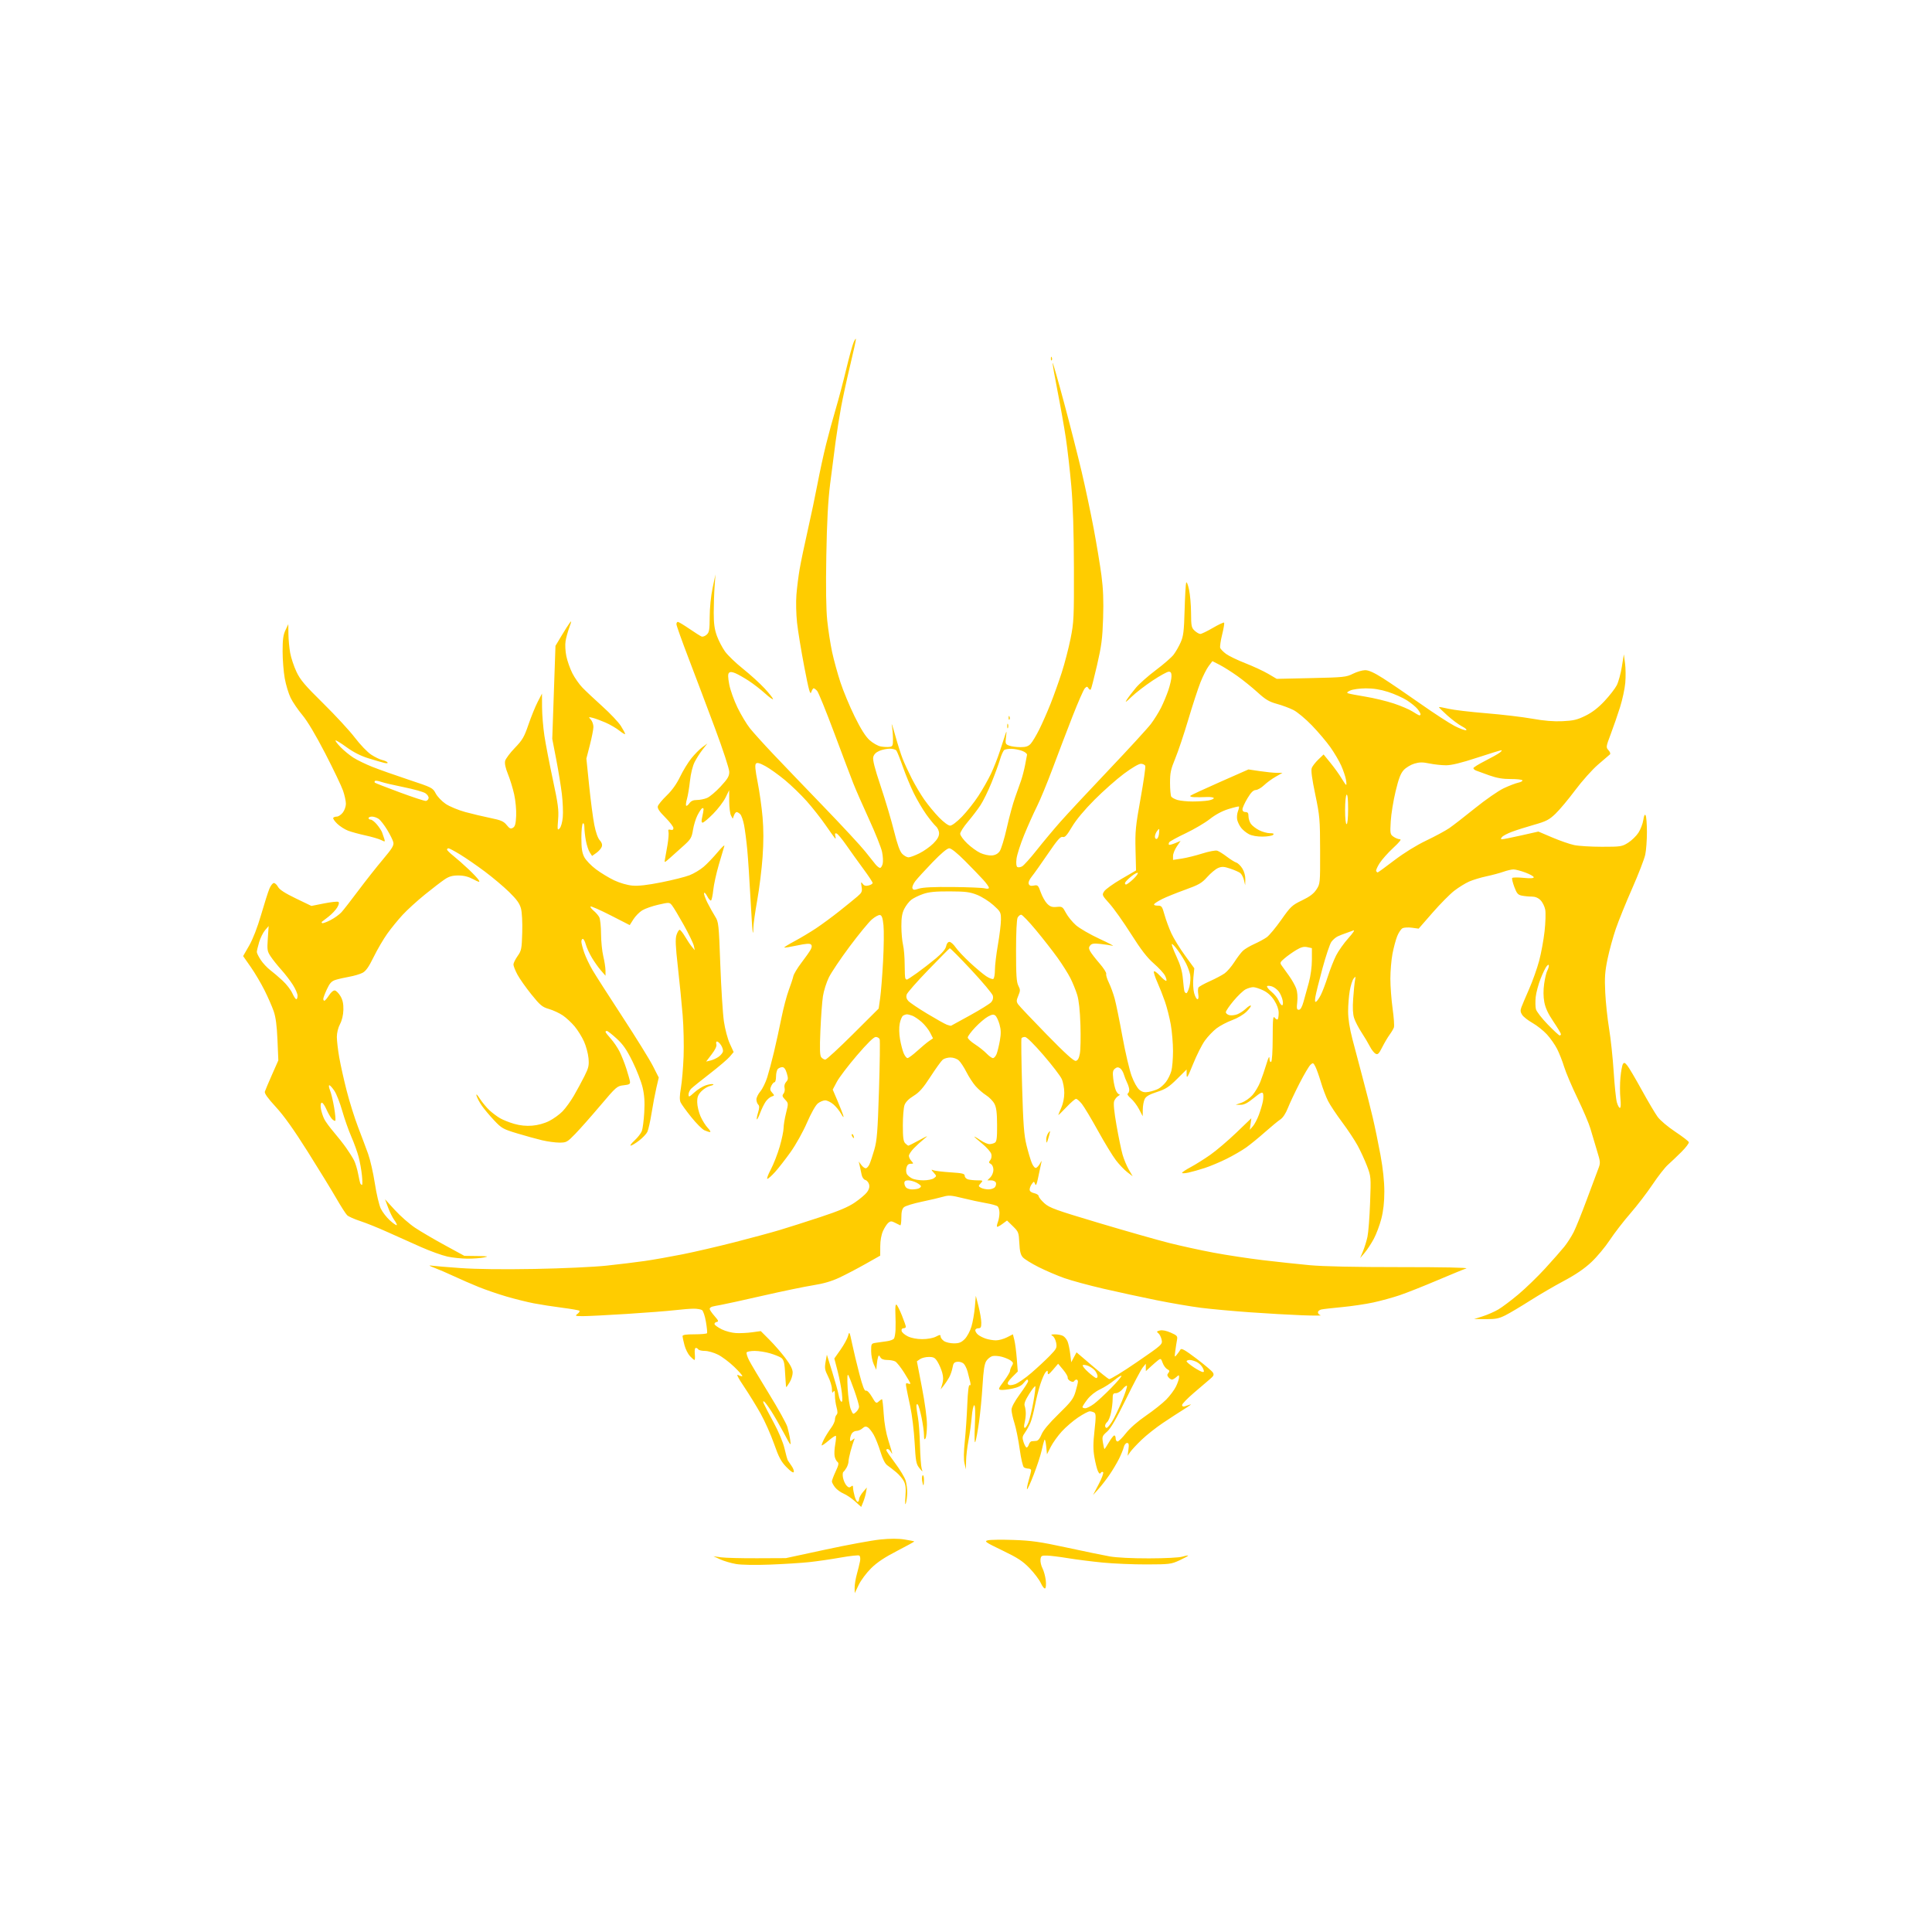 <?xml version="1.0" encoding="UTF-8" standalone="no"?>
<!-- Created with Inkscape (http://www.inkscape.org/) -->

<svg
   version="1.1"
   id="svg5612"
   width="1280"
   height="1280"
   viewBox="0 0 1280 1280"
   xmlns="http://www.w3.org/2000/svg"
   xmlns:svg="http://www.w3.org/2000/svg">
  <defs
     id="defs5616" />
  <g
     id="g5618">
    <path
       style="fill:#ffcc00"
       d="m 566.221,1051.983 c -0.033,-1.943 0.62,-5.993 1.452,-9 0.832,-3.007 1.782,-6.873 2.11,-8.591 0.348,-1.821 0.142,-3.404 -0.495,-3.798 -0.601,-0.371 -6.163,0.228 -12.36,1.331 -6.197,1.103 -15.543,2.463 -20.767,3.021 -5.225,0.558 -16.925,1.299 -26,1.646 -9.811,0.375 -18.932,0.217 -22.5,-0.391 -3.3,-0.562 -8.025,-1.951 -10.5,-3.085 l -4.5,-2.063 5,0.709 c 2.75,0.39 13.55,0.671 24,0.625 l 19,-0.084 26.225,-5.652 c 14.424,-3.108 30.71,-6.112 36.192,-6.675 6.679,-0.685 12.009,-0.694 16.157,-0.026 3.405,0.548 6.32,1.127 6.479,1.286 0.159,0.159 -4.954,2.987 -11.361,6.284 -8.263,4.253 -13.268,7.594 -17.219,11.495 -3.063,3.025 -6.758,7.975 -8.211,11 l -2.641,5.5 -0.061,-3.532 z m 123.39,-3.077 c -1.006,-2.23 -4.349,-6.671 -7.43,-9.87 -4.593,-4.768 -7.845,-6.896 -18.061,-11.819 -11.359,-5.475 -12.211,-6.069 -9.647,-6.727 1.547,-0.397 9.197,-0.502 17,-0.232 11.88,0.41 17.603,1.228 35.188,5.026 11.55,2.495 24.375,5.136 28.5,5.871 4.52,0.805 14.851,1.324 26,1.307 10.766,-0.016 20.068,-0.5 22.25,-1.157 2.062,-0.621 3.75,-0.915 3.75,-0.654 0,0.261 -2.587,1.668 -5.75,3.126 -5.445,2.511 -6.599,2.654 -21.75,2.695 -8.8,0.024 -21.85,-0.524 -29,-1.218 -7.15,-0.694 -17.5,-2.003 -23,-2.91 -5.5,-0.907 -11.8,-1.689 -14,-1.739 -3.623,-0.081 -4.029,0.163 -4.31,2.594 -0.171,1.476 0.416,4.088 1.304,5.804 0.887,1.716 1.87,5.285 2.183,7.931 0.324,2.731 0.145,5.074 -0.414,5.419 -0.541,0.334 -1.806,-1.217 -2.812,-3.447 z m -123.112,-54.203 c -2.239,-2.022 -5.664,-4.343 -7.612,-5.157 -1.948,-0.814 -4.484,-2.677 -5.635,-4.14 -1.151,-1.463 -2.092,-3.23 -2.092,-3.926 0,-0.696 1.121,-3.673 2.49,-6.615 2.022,-4.343 2.24,-5.537 1.161,-6.349 -0.731,-0.55 -1.565,-2.24 -1.853,-3.756 -0.288,-1.516 -0.106,-5.049 0.403,-7.853 0.509,-2.803 0.694,-5.329 0.41,-5.613 -0.284,-0.284 -2.416,1.11 -4.737,3.097 -2.321,1.987 -4.399,3.434 -4.618,3.216 -0.218,-0.218 0.5,-2.128 1.595,-4.244 1.096,-2.116 3.152,-5.397 4.57,-7.291 1.418,-1.894 2.578,-4.392 2.578,-5.55 0,-1.158 0.486,-2.592 1.08,-3.186 0.772,-0.772 0.774,-2.184 0.01,-4.95 -0.591,-2.128 -1.084,-5.67 -1.095,-7.87 -0.015,-2.952 -0.275,-3.607 -0.99,-2.5 -0.735,1.137 -0.973,0.704 -0.985,-1.783 -0.01,-1.806 -1.15,-5.523 -2.537,-8.259 -2.179,-4.3 -2.406,-5.62 -1.671,-9.717 l 0.85,-4.741 3.579,11.5 c 1.969,6.325 3.863,13.172 4.21,15.215 0.347,2.043 1.129,4.023 1.738,4.399 0.793,0.49 0.907,-1.135 0.403,-5.715 -0.387,-3.52 -1.668,-10.11 -2.846,-14.645 l -2.142,-8.246 4.135,-5.863 c 2.274,-3.224 4.521,-7.353 4.993,-9.175 0.806,-3.111 0.966,-2.8 2.627,5.109 0.973,4.631 3.14,13.675 4.816,20.097 2.182,8.361 3.418,11.535 4.353,11.176 0.782,-0.3 2.39,1.349 4.013,4.118 2.49,4.248 2.844,4.495 4.414,3.074 0.939,-0.85 1.944,-1.545 2.233,-1.545 0.289,0 0.798,4.388 1.13,9.75 0.384,6.191 1.532,12.671 3.145,17.75 1.398,4.4 2.528,8.225 2.511,8.5 -0.017,0.275 -0.489,-0.287 -1.05,-1.25 -0.561,-0.963 -1.447,-1.75 -1.97,-1.75 -0.523,0 -0.95,0.338 -0.949,0.75 0,0.412 2.64,4.271 5.864,8.575 3.224,4.304 6.373,9.531 6.998,11.616 0.625,2.085 1.091,5.764 1.036,8.175 -0.055,2.411 -0.467,5.509 -0.915,6.884 -0.491,1.505 -0.6,-0.309 -0.275,-4.557 0.406,-5.303 0.15,-7.813 -1.034,-10.102 -0.866,-1.675 -3.135,-4.349 -5.043,-5.943 -1.908,-1.594 -4.532,-3.632 -5.831,-4.529 -1.588,-1.096 -3.106,-4.053 -4.628,-9.012 -1.246,-4.06 -3.257,-9.133 -4.47,-11.273 -1.213,-2.14 -2.966,-4.366 -3.896,-4.946 -1.277,-0.795 -2.154,-0.635 -3.579,0.654 -1.038,0.939 -2.849,1.708 -4.023,1.708 -1.175,0 -2.602,0.87 -3.171,1.934 -0.57,1.064 -1.036,2.694 -1.036,3.622 0,1.459 0.229,1.502 1.687,0.316 1.502,-1.222 1.597,-1.153 0.859,0.628 -0.455,1.1 -1.44,4.236 -2.187,6.968 -0.748,2.732 -1.359,5.776 -1.359,6.764 0,0.988 -0.562,2.802 -1.25,4.032 -0.688,1.23 -1.653,2.528 -2.145,2.885 -0.492,0.357 -0.6,2.127 -0.238,3.934 0.361,1.807 1.395,4.101 2.297,5.098 1.246,1.377 1.964,1.543 2.988,0.693 1.049,-0.871 1.349,-0.704 1.354,0.753 0,1.03 0.474,3.56 1.047,5.622 0.573,2.062 1.47,3.75 1.994,3.75 0.524,0 0.955,-0.787 0.958,-1.75 0,-0.963 1.159,-3.1 2.57,-4.75 l 2.565,-3 -0.524,3.144 c -0.288,1.729 -1.128,4.623 -1.866,6.432 l -1.342,3.288 z m 2.661,-62.763 c 0,-0.971 -1.397,-5.739 -3.104,-10.595 -1.707,-4.856 -3.536,-9.505 -4.064,-10.33 -0.628,-0.982 -0.762,2.057 -0.387,8.802 0.315,5.666 1.248,11.919 2.074,13.896 1.465,3.507 1.55,3.55 3.491,1.793 1.095,-0.991 1.99,-2.595 1.99,-3.566 z m 158.749,51.412 c 2.063,-3.94 3.389,-7.527 2.946,-7.971 -0.442,-0.444 -1.152,-0.245 -1.577,0.442 -0.544,0.881 -1.109,0.511 -1.912,-1.251 -0.627,-1.375 -1.658,-5.481 -2.292,-9.123 -0.882,-5.067 -0.867,-9.214 0.065,-17.657 1.012,-9.163 0.99,-11.18 -0.131,-11.89 -0.742,-0.47 -2.086,-0.862 -2.986,-0.87 -0.9,-0.008 -4.359,1.803 -7.687,4.025 -3.328,2.222 -8.216,6.417 -10.864,9.321 -2.647,2.905 -5.939,7.499 -7.314,10.21 l -2.5,4.929 -0.546,-5.5 c -0.3,-3.025 -0.828,-4.825 -1.172,-4 -0.345,0.825 -1.164,3.975 -1.82,7 -0.657,3.025 -2.987,10.142 -5.179,15.815 -2.192,5.673 -4.207,10.094 -4.477,9.824 -0.27,-0.27 0.226,-2.956 1.101,-5.969 0.876,-3.013 1.593,-5.971 1.593,-6.574 0,-0.603 -0.787,-1.103 -1.75,-1.111 -0.963,-0.008 -2.314,-0.373 -3.003,-0.811 -0.705,-0.448 -1.939,-5.73 -2.821,-12.078 -0.863,-6.205 -2.436,-13.999 -3.497,-17.319 -1.061,-3.32 -1.929,-7.272 -1.929,-8.781 0,-1.747 1.999,-5.481 5.5,-10.276 3.025,-4.142 5.5,-8.024 5.5,-8.625 0,-0.602 -0.273,-1.094 -0.606,-1.094 -0.333,0 -1.467,1.095 -2.52,2.433 -1.298,1.65 -3.678,2.799 -7.39,3.57 -3.012,0.625 -6.405,0.993 -7.542,0.817 -1.902,-0.295 -1.744,-0.75 1.996,-5.751 2.234,-2.987 4.062,-6.03 4.062,-6.764 0,-0.733 0.562,-2.254 1.25,-3.38 1.065,-1.745 0.959,-2.263 -0.719,-3.507 -1.083,-0.803 -3.731,-1.934 -5.884,-2.514 -2.153,-0.58 -4.974,-0.788 -6.268,-0.464 -1.294,0.325 -3.12,1.761 -4.057,3.191 -1.264,1.929 -1.913,6.123 -2.514,16.234 -0.446,7.498 -1.501,18.476 -2.345,24.394 -0.844,5.918 -1.935,11.768 -2.424,13 -0.546,1.375 -0.665,-2.879 -0.309,-11.01 0.378,-8.643 0.229,-13.25 -0.431,-13.25 -0.556,0 -1.302,3.497 -1.659,7.77 -0.356,4.274 -1.321,11.288 -2.144,15.588 -0.823,4.3 -1.541,10.366 -1.596,13.48 l -0.1,5.662 -0.933,-3.984 c -0.601,-2.566 -0.541,-7.727 0.166,-14.5 0.604,-5.784 1.352,-16.694 1.661,-24.246 0.365,-8.932 0.918,-13.51 1.58,-13.101 0.658,0.407 0.77,-0.396 0.317,-2.27 -0.386,-1.595 -1.138,-4.566 -1.672,-6.604 -0.534,-2.038 -1.691,-4.425 -2.57,-5.304 -0.88,-0.88 -2.775,-1.462 -4.212,-1.295 -2.124,0.247 -2.721,0.959 -3.196,3.804 -0.321,1.925 -1.324,4.85 -2.23,6.5 -0.906,1.65 -2.546,4.125 -3.645,5.5 l -1.998,2.5 1.065,-3.526 c 0.758,-2.509 0.752,-4.671 -0.021,-7.5 -0.598,-2.186 -1.986,-5.437 -3.084,-7.224 -1.687,-2.744 -2.588,-3.25 -5.79,-3.25 -2.086,0 -4.722,0.651 -5.858,1.447 l -2.066,1.447 3.342,17.303 c 1.977,10.238 3.336,20.365 3.328,24.803 -0.01,4.125 -0.449,8.175 -0.983,9 -0.72,1.114 -0.973,0.524 -0.985,-2.292 -0.01,-2.086 -0.725,-7.261 -1.593,-11.5 -0.868,-4.239 -1.993,-8.135 -2.5,-8.658 -0.572,-0.589 -0.922,-0.185 -0.922,1.066 0,1.109 0.455,4.479 1.012,7.488 0.556,3.009 1.163,11.305 1.349,18.434 0.186,7.129 0.696,14.087 1.134,15.462 0.767,2.409 0.711,2.393 -1.553,-0.417 -2.108,-2.617 -2.43,-4.361 -3.133,-16.963 -0.431,-7.725 -1.715,-18.338 -2.853,-23.583 -1.138,-5.245 -2.329,-11.008 -2.647,-12.807 -0.484,-2.741 -0.313,-3.169 1.057,-2.643 0.899,0.345 1.634,0.343 1.634,-0.004 0,-0.347 -1.846,-3.554 -4.102,-7.126 -2.256,-3.572 -4.926,-6.936 -5.934,-7.475 -1.008,-0.54 -3.415,-0.981 -5.348,-0.981 -2.308,0 -3.854,-0.601 -4.498,-1.75 -0.829,-1.477 -1.065,-1.516 -1.511,-0.25 -0.291,0.825 -0.682,3.075 -0.87,5 l -0.341,3.5 -1.698,-3.718 c -0.934,-2.045 -1.698,-5.962 -1.698,-8.705 0,-4.859 0.083,-4.999 3.25,-5.478 1.788,-0.27 5.014,-0.725 7.169,-1.01 2.155,-0.285 4.286,-1.097 4.735,-1.804 0.449,-0.707 0.902,-3.31 1.008,-5.785 0.106,-2.475 0.062,-7.37 -0.096,-10.878 -0.184,-4.073 0.073,-6.154 0.713,-5.759 0.551,0.341 2.176,3.553 3.612,7.139 1.435,3.586 2.61,6.965 2.61,7.509 0,0.544 -0.708,0.989 -1.573,0.989 -0.955,0 -1.446,0.688 -1.25,1.75 0.178,0.963 2.027,2.583 4.11,3.6 2.363,1.154 5.976,1.85 9.606,1.85 3.417,0 7.117,-0.671 8.963,-1.626 2.694,-1.393 3.144,-1.415 3.144,-0.157 0,0.808 1,2.169 2.223,3.026 1.222,0.856 4.182,1.557 6.577,1.557 3.449,0 4.944,-0.59 7.19,-2.835 1.56,-1.56 3.562,-5.272 4.45,-8.25 0.888,-2.978 1.907,-8.79 2.264,-12.915 l 0.649,-7.5 1.8,7 c 0.99,3.85 1.811,8.688 1.823,10.75 0.019,3.091 -0.329,3.75 -1.977,3.75 -1.1,0 -2,0.605 -2,1.345 0,0.74 0.787,2.026 1.75,2.858 0.963,0.832 3.28,2.027 5.149,2.655 1.87,0.628 4.925,1.142 6.79,1.142 1.865,0 5.155,-0.9 7.312,-2.001 l 3.921,-2.001 0.953,3.751 c 0.524,2.063 1.25,7.609 1.614,12.325 l 0.661,8.575 -3.725,3.725 c -2.619,2.619 -3.411,4.039 -2.667,4.783 0.744,0.744 2.094,0.716 4.549,-0.094 1.92,-0.634 6.799,-4.005 10.842,-7.491 4.043,-3.486 9.545,-8.603 12.228,-11.369 4.494,-4.636 4.825,-5.31 4.21,-8.59 -0.367,-1.957 -1.437,-4.008 -2.377,-4.556 -1.386,-0.808 -1.081,-1.003 1.606,-1.027 1.824,-0.017 4.208,0.447 5.298,1.03 1.09,0.583 2.463,2.271 3.051,3.75 0.588,1.479 1.37,5.164 1.737,8.189 l 0.667,5.5 1.756,-3.278 1.756,-3.278 10.103,8.614 c 5.557,4.738 10.701,8.843 11.431,9.124 0.731,0.28 9.014,-4.771 18.406,-11.225 16.899,-11.613 17.071,-11.768 16.435,-14.846 -0.353,-1.711 -1.331,-3.651 -2.172,-4.311 -1.318,-1.034 -1.178,-1.288 1.005,-1.836 1.601,-0.402 4.254,0.125 7.207,1.431 4.237,1.874 4.623,2.325 4.142,4.836 -0.292,1.523 -0.8,4.794 -1.129,7.269 -0.567,4.261 -0.513,4.394 1.015,2.5 0.888,-1.1 1.976,-2.629 2.418,-3.397 0.619,-1.075 3.056,0.307 10.581,6 5.377,4.069 10.272,8.212 10.878,9.208 0.91,1.497 0.581,2.25 -1.899,4.349 -1.65,1.396 -6.487,5.531 -10.75,9.188 -4.263,3.657 -7.75,7.265 -7.75,8.018 0,0.828 0.691,1.169 1.75,0.865 0.963,-0.277 2.65,-0.833 3.75,-1.237 1.1,-0.403 -0.7,0.947 -4,3.002 -3.3,2.054 -9.715,6.229 -14.256,9.277 -4.541,3.048 -10.872,8.058 -14.069,11.135 -3.197,3.076 -6.589,6.718 -7.538,8.093 l -1.726,2.5 0.557,-4.25 c 0.439,-3.351 0.241,-4.25 -0.936,-4.25 -0.821,0 -1.791,1.238 -2.155,2.75 -0.364,1.512 -1.785,5 -3.158,7.75 -1.373,2.75 -4.186,7.475 -6.252,10.5 -2.066,3.025 -5.379,7.3 -7.362,9.5 l -3.606,4 3.751,-7.163 z m 6.803,-27.837 c 1.45,-2.475 3.044,-4.5 3.542,-4.5 0.498,0 0.905,0.9 0.905,2 0,1.1 0.568,2 1.263,2 0.695,0 3.185,-2.461 5.534,-5.468 2.596,-3.324 7.798,-7.884 13.264,-11.628 4.946,-3.388 10.998,-8.193 13.447,-10.678 2.45,-2.485 5.362,-6.394 6.473,-8.688 1.11,-2.293 2.019,-4.997 2.019,-6.009 0,-1.719 -0.12,-1.731 -1.829,-0.184 -1.006,0.91 -2.301,1.655 -2.877,1.655 -0.577,0 -1.609,-0.675 -2.294,-1.5 -0.964,-1.161 -0.977,-1.823 -0.058,-2.93 0.947,-1.141 0.791,-1.642 -0.772,-2.479 -1.078,-0.577 -2.453,-2.466 -3.057,-4.198 -0.974,-2.794 -1.296,-3 -2.855,-1.823 -0.967,0.729 -3.22,2.676 -5.007,4.325 l -3.25,2.998 -0.022,-2.446 -0.022,-2.446 -2.035,2.5 c -1.12,1.375 -6.122,10.825 -11.117,21 -6.409,13.055 -10.089,19.383 -12.507,21.5 -3.196,2.8 -3.379,3.284 -2.733,7.25 0.381,2.337 0.841,4.25 1.022,4.25 0.181,0 1.517,-2.025 2.967,-4.5 z m -53.053,1.5 c 0.349,-1.1 1.167,-2.067 1.817,-2.148 0.65,-0.081 2.022,-0.194 3.048,-0.25 1.21,-0.066 2.44,-1.55 3.5,-4.222 1.071,-2.698 4.962,-7.363 11.277,-13.518 8.34,-8.128 9.86,-10.129 11.25,-14.811 0.884,-2.978 1.608,-6.007 1.608,-6.732 0,-0.725 -0.423,-1.319 -0.941,-1.319 -0.517,0 -1.22,0.451 -1.561,1.003 -0.411,0.665 -1.283,0.648 -2.591,-0.052 -1.084,-0.58 -1.844,-1.609 -1.689,-2.287 0.155,-0.678 -1.207,-3.017 -3.028,-5.198 l -3.31,-3.966 -3.425,4 c -2.725,3.182 -3.429,3.598 -3.44,2.036 -0.013,-1.711 -0.193,-1.776 -1.396,-0.5 -0.76,0.805 -2.336,4.396 -3.503,7.979 -1.167,3.583 -2.787,9.989 -3.599,14.235 -0.812,4.246 -2.149,9.329 -2.97,11.294 -0.821,1.965 -2.438,4.901 -3.594,6.524 -1.837,2.58 -1.957,3.39 -0.949,6.442 0.634,1.92 1.537,3.491 2.007,3.491 0.47,0 1.141,-0.9 1.49,-2 z m -0.232,-14.75 c 0.817,-2.062 2.272,-8.156 3.234,-13.541 0.962,-5.385 1.518,-10.022 1.235,-10.305 -0.283,-0.283 -2.139,2.083 -4.124,5.258 -2.582,4.128 -3.404,6.351 -2.885,7.805 0.399,1.118 0.722,3.383 0.718,5.033 0,1.65 -0.367,4.463 -0.806,6.25 -0.487,1.983 -0.42,3.25 0.172,3.25 0.534,0 1.639,-1.688 2.456,-3.75 z m 55.337,-0.417 c 1.447,-2.292 4.4,-8.419 6.563,-13.616 2.163,-5.197 3.645,-9.735 3.293,-10.083 -0.352,-0.349 -1.629,0.604 -2.838,2.116 -1.209,1.512 -3.193,2.75 -4.41,2.75 -1.91,0 -2.212,0.54 -2.212,3.951 0,2.173 -0.481,6.194 -1.069,8.935 -0.588,2.741 -1.713,5.518 -2.5,6.172 -0.787,0.653 -1.431,1.808 -1.431,2.565 0,0.758 0.444,1.378 0.987,1.378 0.543,0 2.171,-1.875 3.618,-4.167 z m -12.005,-11.723 c 2.145,-1.589 7.251,-6.301 11.346,-10.471 4.095,-4.17 7.193,-7.834 6.884,-8.143 -0.309,-0.309 -2.484,1.044 -4.833,3.006 -2.349,1.963 -6.573,4.657 -9.385,5.988 -3.099,1.466 -6.394,4.085 -8.363,6.646 -1.787,2.325 -3.248,4.595 -3.248,5.045 0,0.45 0.833,0.818 1.85,0.818 1.018,0 3.605,-1.3 5.75,-2.89 z m 2.4,-18.388 c 0,-0.703 -0.657,-2.216 -1.46,-3.362 -0.803,-1.147 -2.842,-2.657 -4.532,-3.357 -1.69,-0.7 -3.395,-0.942 -3.79,-0.538 -0.395,0.404 1.252,2.489 3.661,4.635 2.408,2.145 4.771,3.9 5.25,3.9 0.479,0 0.871,-0.575 0.871,-1.277 z m 69.784,-5.298 c -0.645,-1.416 -2.413,-3.216 -3.929,-4 -1.516,-0.784 -3.678,-1.425 -4.805,-1.425 -1.127,0 -2.05,0.397 -2.05,0.882 0,0.485 2.138,2.28 4.75,3.988 2.612,1.709 5.303,3.112 5.979,3.118 0.957,0.009 0.969,-0.557 0.055,-2.563 z m -186.004,74.531 c -0.246,-1.674 -0.072,-3.276 0.387,-3.559 0.458,-0.283 0.833,1.087 0.833,3.044 0,1.957 -0.174,3.559 -0.387,3.559 -0.213,0 -0.588,-1.37 -0.833,-3.044 z m -89.9,-8.981 c -3.58,-3.697 -5.085,-6.531 -8.232,-15.5 -2.118,-6.036 -6.122,-15.025 -8.897,-19.975 -2.775,-4.95 -7.714,-12.972 -10.976,-17.827 -4.209,-6.264 -5.303,-8.491 -3.768,-7.669 1.19,0.637 2.378,0.942 2.641,0.679 0.263,-0.263 -2.138,-3.006 -5.336,-6.096 -3.197,-3.09 -8.04,-6.736 -10.76,-8.103 -2.72,-1.367 -6.631,-2.485 -8.691,-2.485 -2.06,0 -4.023,-0.45 -4.363,-1 -0.34,-0.55 -1.089,-1 -1.664,-1 -0.617,0 -0.89,1.64 -0.664,4 0.21,2.2 0.111,4 -0.221,4 -0.331,0 -1.677,-1.144 -2.99,-2.542 -1.313,-1.398 -2.947,-4.66 -3.63,-7.25 -0.683,-2.59 -1.262,-5.271 -1.287,-5.958 -0.032,-0.899 2.187,-1.25 7.897,-1.25 4.367,0 8.124,-0.338 8.348,-0.75 0.224,-0.412 -0.115,-3.821 -0.752,-7.574 -0.637,-3.753 -1.806,-7.234 -2.598,-7.735 -0.791,-0.501 -3.239,-0.914 -5.439,-0.918 -2.2,-0.004 -7.825,0.442 -12.5,0.992 -4.675,0.55 -19.075,1.669 -32,2.488 -12.925,0.818 -25.975,1.476 -29,1.461 -5.035,-0.025 -5.337,-0.15 -3.573,-1.485 1.06,-0.802 1.645,-1.74 1.301,-2.084 -0.344,-0.344 -5.487,-1.245 -11.427,-2.002 -5.94,-0.757 -14.401,-2.071 -18.801,-2.921 -4.4,-0.85 -12.557,-2.879 -18.126,-4.509 -5.569,-1.63 -13.895,-4.492 -18.5,-6.36 -4.606,-1.868 -11.974,-5.076 -16.374,-7.13 -4.4,-2.053 -10.25,-4.572 -13,-5.597 -3.199,-1.193 -3.919,-1.697 -2,-1.399 1.65,0.256 10.405,0.991 19.455,1.634 10.535,0.748 28.164,0.958 49,0.582 18.151,-0.327 39.179,-1.287 47.545,-2.17 8.25,-0.871 19.725,-2.267 25.5,-3.102 5.775,-0.835 17.055,-2.829 25.067,-4.429 8.012,-1.601 23.537,-5.205 34.5,-8.009 10.963,-2.804 24.433,-6.449 29.933,-8.101 5.5,-1.651 17.588,-5.504 26.862,-8.562 12.336,-4.067 18.48,-6.668 22.893,-9.689 3.317,-2.271 6.926,-5.328 8.019,-6.793 1.335,-1.79 1.784,-3.472 1.367,-5.131 -0.341,-1.357 -1.456,-2.686 -2.479,-2.954 -1.088,-0.284 -2.11,-1.738 -2.463,-3.503 -0.332,-1.659 -0.899,-4.307 -1.26,-5.883 l -0.656,-2.867 1.665,2.25 c 0.915,1.238 2.242,2.25 2.947,2.25 0.706,0 1.816,-1.17 2.468,-2.6 0.652,-1.43 2.114,-5.818 3.25,-9.75 1.767,-6.117 2.213,-11.805 3.087,-39.387 0.562,-17.731 0.761,-32.918 0.442,-33.75 -0.319,-0.832 -1.482,-1.512 -2.583,-1.512 -1.323,0 -5.564,4.155 -12.502,12.25 -5.774,6.737 -11.737,14.582 -13.251,17.433 l -2.752,5.183 3.325,7.817 c 1.829,4.299 3.527,8.717 3.775,9.817 0.248,1.1 -0.456,0.367 -1.564,-1.629 -1.108,-1.996 -3.416,-4.808 -5.13,-6.25 -1.713,-1.442 -4.145,-2.621 -5.403,-2.621 -1.259,0 -3.431,0.899 -4.827,1.997 -1.509,1.187 -4.45,6.397 -7.25,12.84 -2.635,6.064 -7.415,14.628 -10.846,19.429 -3.374,4.722 -7.986,10.644 -10.248,13.16 -2.263,2.516 -4.573,4.574 -5.135,4.574 -0.562,0 0.472,-2.812 2.296,-6.25 1.825,-3.438 4.473,-10.238 5.885,-15.112 1.412,-4.874 2.567,-10.407 2.567,-12.294 0,-1.888 0.735,-6.358 1.633,-9.932 1.622,-6.457 1.618,-6.516 -0.647,-8.926 -1.886,-2.008 -2.061,-2.689 -1.015,-3.95 0.696,-0.838 1.004,-2.522 0.685,-3.742 -0.352,-1.346 0.057,-2.922 1.039,-4.008 1.381,-1.527 1.444,-2.377 0.422,-5.787 -0.807,-2.695 -1.771,-3.997 -2.958,-3.997 -0.968,0 -2.3,0.54 -2.96,1.2 -0.66,0.66 -1.2,2.91 -1.2,5 0,2.09 -0.46,3.8 -1.022,3.8 -0.562,0 -1.533,1.123 -2.159,2.496 -0.932,2.047 -0.826,2.84 0.594,4.409 1.65,1.823 1.635,1.944 -0.315,2.563 -1.126,0.357 -2.892,1.861 -3.924,3.341 -1.032,1.48 -2.684,4.838 -3.67,7.463 -0.986,2.625 -1.984,4.581 -2.218,4.347 -0.234,-0.234 0.132,-2.283 0.812,-4.554 0.943,-3.149 0.96,-4.407 0.069,-5.297 -0.642,-0.642 -1.168,-2.168 -1.168,-3.391 0,-1.223 1.176,-3.621 2.614,-5.33 1.438,-1.709 3.492,-5.906 4.565,-9.327 1.073,-3.421 3.078,-10.945 4.456,-16.72 1.378,-5.775 3.591,-15.9 4.919,-22.5 1.328,-6.6 3.519,-14.925 4.869,-18.5 1.35,-3.575 2.709,-7.714 3.022,-9.198 0.312,-1.484 2.74,-5.534 5.395,-9 2.655,-3.466 5.394,-7.363 6.087,-8.659 0.893,-1.672 0.949,-2.668 0.191,-3.426 -0.758,-0.758 -3.43,-0.561 -9.19,0.677 -4.467,0.96 -8.29,1.577 -8.496,1.371 -0.206,-0.206 2.875,-2.111 6.847,-4.233 3.972,-2.122 10.373,-5.954 14.224,-8.516 3.851,-2.561 10.826,-7.696 15.5,-11.411 4.674,-3.714 10.021,-8.061 11.882,-9.659 3.015,-2.589 3.319,-3.304 2.791,-6.561 -0.515,-3.176 -0.422,-3.422 0.71,-1.873 0.951,1.3 2.022,1.602 3.959,1.116 1.461,-0.367 2.656,-1.111 2.656,-1.655 0,-0.543 -2.74,-4.697 -6.088,-9.231 -3.349,-4.534 -8.411,-11.587 -11.25,-15.674 -2.839,-4.087 -5.793,-7.635 -6.564,-7.884 -1.028,-0.332 -1.243,0.156 -0.806,1.826 0.328,1.253 0.231,1.876 -0.214,1.384 -0.445,-0.492 -3.305,-4.494 -6.354,-8.894 -3.05,-4.4 -8.623,-11.466 -12.385,-15.702 -3.762,-4.236 -10.31,-10.568 -14.552,-14.071 -4.242,-3.503 -10.019,-7.624 -12.839,-9.159 -3.76,-2.046 -5.423,-2.494 -6.238,-1.679 -0.815,0.815 -0.518,4.111 1.111,12.361 1.222,6.187 2.685,16.589 3.251,23.115 0.708,8.154 0.706,16.443 0,26.5 -0.569,8.049 -2.165,20.935 -3.547,28.635 -1.382,7.7 -2.514,15.762 -2.516,17.917 0,2.154 -0.177,3.729 -0.389,3.5 -0.212,-0.229 -0.904,-10.317 -1.538,-22.417 -0.634,-12.1 -1.599,-26.725 -2.145,-32.5 -0.545,-5.775 -1.493,-13.12 -2.106,-16.323 -0.613,-3.203 -1.757,-6.465 -2.542,-7.25 -0.785,-0.785 -1.86,-1.427 -2.388,-1.427 -0.528,0 -1.329,0.996 -1.779,2.213 l -0.819,2.213 -1.149,-2.147 c -0.632,-1.181 -1.163,-5.439 -1.18,-9.463 l -0.031,-7.316 -2.402,4.903 c -1.321,2.697 -5.005,7.534 -8.187,10.75 -3.182,3.216 -6.315,5.847 -6.962,5.847 -0.847,0 -0.932,-1.049 -0.305,-3.75 0.479,-2.062 0.882,-4.339 0.895,-5.059 0.013,-0.72 -0.433,-1.027 -0.99,-0.682 -0.558,0.345 -1.938,2.438 -3.067,4.651 -1.129,2.214 -2.461,6.57 -2.96,9.682 -0.805,5.024 -1.463,6.162 -5.868,10.158 -2.729,2.475 -6.815,6.14 -9.082,8.143 -4.086,3.613 -4.116,3.622 -3.589,1 0.292,-1.454 1.041,-5.695 1.664,-9.425 0.623,-3.73 0.916,-7.611 0.651,-8.623 -0.368,-1.407 -0.04,-1.726 1.392,-1.351 1.268,0.332 1.873,-0.039 1.873,-1.149 0,-0.901 -2.44,-4.078 -5.421,-7.06 -3.898,-3.898 -5.278,-5.969 -4.912,-7.37 0.28,-1.072 2.928,-4.278 5.885,-7.126 3.512,-3.383 6.579,-7.679 8.848,-12.397 1.91,-3.971 5.255,-9.453 7.434,-12.181 2.178,-2.728 5.47,-6.069 7.314,-7.424 l 3.353,-2.463 -3.117,3.963 c -1.714,2.18 -4.109,5.921 -5.322,8.314 -1.315,2.594 -2.564,7.642 -3.094,12.5 -0.489,4.482 -1.389,9.878 -2.001,11.993 -0.612,2.114 -0.844,4.112 -0.516,4.44 0.328,0.328 1.286,-0.389 2.13,-1.594 1.078,-1.539 2.567,-2.19 5.009,-2.19 1.911,0 4.923,-0.605 6.693,-1.345 1.77,-0.74 5.805,-4.14 8.968,-7.557 4.733,-5.113 5.75,-6.834 5.75,-9.73 0,-1.987 -4.104,-14.526 -9.431,-28.814 -5.187,-13.913 -13.062,-34.782 -17.5,-46.375 -4.438,-11.594 -8.069,-21.777 -8.069,-22.629 0,-0.853 0.421,-1.55 0.937,-1.55 0.515,0 3.947,2.061 7.626,4.58 3.679,2.519 7.324,4.824 8.1,5.121 0.776,0.298 2.294,-0.258 3.374,-1.235 1.698,-1.537 1.968,-3.139 2,-11.871 0.022,-5.947 0.818,-13.793 1.937,-19.095 l 1.9,-9 -0.581,8 c -0.32,4.4 -0.581,12.275 -0.582,17.5 -3e-4,7.147 0.519,10.929 2.097,15.272 1.154,3.175 3.58,7.836 5.392,10.359 1.812,2.523 7.188,7.692 11.948,11.488 4.76,3.796 11.173,9.622 14.252,12.948 3.079,3.326 5.598,6.513 5.598,7.082 0,0.57 -2.362,-1.103 -5.25,-3.716 -2.888,-2.613 -7.797,-6.408 -10.909,-8.434 -3.112,-2.025 -7.075,-4.269 -8.806,-4.986 -2.237,-0.927 -3.456,-0.994 -4.218,-0.232 -0.762,0.762 -0.708,2.997 0.186,7.735 0.692,3.665 3.159,10.56 5.484,15.323 2.325,4.763 6.019,10.91 8.21,13.66 2.19,2.75 9.098,10.4 15.351,17 6.252,6.6 21.416,22.41 33.698,35.133 12.281,12.723 24.58,25.998 27.331,29.5 2.751,3.502 5.85,7.38 6.887,8.617 1.037,1.238 2.361,2.25 2.942,2.25 0.581,0 1.363,-1.221 1.737,-2.713 0.374,-1.492 0.191,-5.047 -0.407,-7.899 -0.598,-2.853 -4.466,-12.544 -8.595,-21.537 -4.129,-8.993 -8.836,-19.726 -10.46,-23.851 -1.624,-4.125 -7.327,-19.2 -12.673,-33.5 -5.347,-14.3 -10.418,-26.788 -11.27,-27.75 -0.852,-0.963 -1.891,-1.75 -2.31,-1.75 -0.419,0 -1.151,1.168 -1.627,2.596 -0.688,2.063 -1.63,-1.379 -4.585,-16.75 -2.046,-10.64 -4.21,-23.846 -4.808,-29.346 -0.599,-5.5 -0.783,-13.825 -0.41,-18.5 0.373,-4.675 1.334,-12.315 2.135,-16.977 0.801,-4.662 3.197,-16.137 5.325,-25.5 2.128,-9.363 5.061,-23.323 6.518,-31.023 1.457,-7.7 3.996,-19.4 5.641,-26 1.645,-6.6 4.527,-17.175 6.404,-23.5 1.877,-6.325 4.996,-18.126 6.932,-26.225 1.936,-8.099 4.165,-16.199 4.952,-18 0.787,-1.801 1.468,-2.747 1.513,-2.102 0.045,0.645 -1.681,8.52 -3.837,17.5 -2.155,8.98 -4.832,21.278 -5.95,27.328 -1.117,6.05 -2.766,16.4 -3.663,23 -0.897,6.6 -2.525,19.2 -3.618,28 -1.419,11.421 -2.147,25.07 -2.546,47.692 -0.373,21.174 -0.166,35.445 0.622,43 0.649,6.219 2.1,15.583 3.225,20.808 1.125,5.225 3.594,14.225 5.487,20 1.893,5.775 6.136,15.971 9.427,22.657 4.115,8.359 7.207,13.262 9.899,15.693 2.153,1.945 5.457,3.826 7.343,4.18 1.886,0.354 4.5,0.492 5.81,0.307 2.152,-0.304 2.377,-0.817 2.339,-5.337 -0.023,-2.75 -0.362,-6.8 -0.754,-9 -0.391,-2.2 0.597,0.725 2.197,6.5 1.6,5.775 3.839,12.848 4.977,15.718 1.138,2.87 3.842,8.72 6.01,13 2.168,4.28 5.934,10.622 8.369,14.093 2.435,3.471 6.806,8.759 9.713,11.75 3.048,3.136 6.164,5.439 7.359,5.439 1.217,0 4.463,-2.458 7.86,-5.951 3.183,-3.273 8.068,-9.445 10.855,-13.714 2.787,-4.27 6.565,-10.929 8.394,-14.799 1.83,-3.87 4.485,-10.636 5.901,-15.036 1.416,-4.4 3.031,-9.35 3.589,-11 0.874,-2.583 0.934,-2.342 0.432,1.733 -0.547,4.443 -0.419,4.795 2.094,5.75 1.472,0.56 4.818,1.017 7.437,1.017 3.658,0 5.239,-0.521 6.827,-2.25 1.137,-1.238 3.686,-5.493 5.665,-9.457 1.979,-3.964 5.348,-11.614 7.488,-17 2.139,-5.386 5.484,-14.743 7.433,-20.793 1.949,-6.05 4.578,-16.175 5.843,-22.5 2.155,-10.775 2.294,-13.739 2.203,-47 -0.065,-23.863 -0.632,-41.564 -1.73,-54 -0.898,-10.175 -2.52,-24.434 -3.604,-31.687 -1.084,-7.253 -3.583,-21.364 -5.553,-31.358 -1.97,-9.994 -3.413,-18.339 -3.208,-18.545 0.206,-0.206 3.603,11.655 7.551,26.358 3.947,14.703 9.191,35.282 11.654,45.732 2.462,10.45 6.056,27.395 7.985,37.656 1.929,10.261 4.24,24.211 5.134,31 1.182,8.971 1.485,16.716 1.111,28.344 -0.438,13.593 -1.049,18.313 -4.062,31.376 -1.951,8.457 -3.815,15.643 -4.143,15.971 -0.328,0.328 -1.005,-0.067 -1.505,-0.876 -0.799,-1.292 -1.09,-1.288 -2.393,0.029 -0.816,0.825 -4.473,9.15 -8.127,18.5 -3.654,9.35 -9.582,24.875 -13.173,34.5 -3.591,9.625 -8.301,21.027 -10.465,25.338 -2.164,4.311 -5.96,12.783 -8.436,18.827 -2.475,6.044 -4.756,13.143 -5.068,15.777 -0.355,3.001 -0.155,5.042 0.535,5.469 0.607,0.375 2.019,0.191 3.14,-0.409 1.12,-0.6 5.49,-5.458 9.711,-10.796 4.221,-5.338 11.252,-13.756 15.627,-18.706 4.374,-4.95 18.801,-20.422 32.06,-34.383 13.259,-13.96 25.844,-27.684 27.968,-30.498 2.123,-2.813 5.133,-7.636 6.689,-10.718 1.556,-3.082 3.756,-8.356 4.889,-11.721 1.133,-3.365 2.061,-7.482 2.061,-9.149 0,-2.268 -0.46,-3.032 -1.824,-3.032 -1.003,0 -5.841,2.666 -10.75,5.924 -4.909,3.258 -11.176,8.096 -13.926,10.749 -3.813,3.68 -4.544,4.113 -3.079,1.826 1.056,-1.65 3.752,-5.182 5.991,-7.849 2.239,-2.667 8.207,-7.945 13.262,-11.729 5.056,-3.783 10.334,-8.376 11.729,-10.205 1.395,-1.83 3.499,-5.501 4.675,-8.159 1.819,-4.111 2.208,-7.31 2.608,-21.445 0.259,-9.137 0.724,-17.288 1.033,-18.113 0.309,-0.825 1.154,1.2 1.878,4.5 0.724,3.3 1.336,10.309 1.36,15.576 0.04,8.686 0.259,9.778 2.358,11.75 1.273,1.196 2.968,2.174 3.766,2.174 0.798,0 4.548,-1.809 8.332,-4.021 3.784,-2.211 7.127,-3.774 7.428,-3.473 0.301,0.301 -0.279,3.867 -1.29,7.925 -1.01,4.058 -1.58,8.048 -1.266,8.867 0.314,0.819 2.067,2.595 3.894,3.947 1.827,1.351 7.597,4.129 12.822,6.173 5.225,2.044 12.026,5.205 15.113,7.024 l 5.613,3.308 22.887,-0.508 c 21.538,-0.478 23.166,-0.647 27.604,-2.875 2.594,-1.302 6.238,-2.368 8.097,-2.368 2.369,0 5.896,1.597 11.783,5.336 4.621,2.935 15.771,10.521 24.776,16.859 9.005,6.337 19.219,12.982 22.696,14.765 3.477,1.784 6.909,3.043 7.626,2.799 0.727,-0.247 -0.466,-1.362 -2.696,-2.52 -2.2,-1.142 -6.608,-4.417 -9.796,-7.279 -3.188,-2.861 -5.659,-5.339 -5.492,-5.506 0.167,-0.167 3,0.334 6.296,1.113 3.296,0.779 14.542,2.115 24.992,2.969 10.45,0.854 24.175,2.478 30.5,3.611 7.886,1.412 14.211,1.932 20.127,1.654 7.195,-0.338 9.709,-0.938 15.146,-3.614 4.457,-2.194 8.449,-5.272 12.62,-9.731 3.355,-3.587 7.007,-8.298 8.115,-10.47 1.108,-2.172 2.615,-7.67 3.349,-12.217 l 1.335,-8.268 0.788,5.9 c 0.434,3.245 0.506,9.095 0.161,13 -0.345,3.905 -1.902,11.15 -3.46,16.1 -1.558,4.95 -4.323,12.945 -6.146,17.767 -3.217,8.511 -3.261,8.826 -1.498,10.774 1.067,1.179 1.433,2.333 0.889,2.798 -0.509,0.435 -4.036,3.462 -7.837,6.726 -3.8,3.264 -10.607,10.885 -15.125,16.935 -4.518,6.05 -10.409,13.09 -13.09,15.645 -4.202,4.004 -6.159,5.009 -14.168,7.28 -5.111,1.449 -11.708,3.538 -14.659,4.642 -2.951,1.104 -5.912,2.666 -6.579,3.47 -0.965,1.163 -0.931,1.462 0.166,1.462 0.759,0 6.454,-1.143 12.656,-2.54 l 11.277,-2.54 9.216,3.92 c 5.069,2.156 11.601,4.424 14.515,5.04 2.915,0.616 11.192,1.121 18.395,1.121 12.499,0 13.29,-0.123 17.352,-2.693 2.341,-1.481 5.407,-4.468 6.814,-6.637 1.407,-2.17 2.859,-5.953 3.227,-8.408 0.454,-3.03 0.944,-4.03 1.525,-3.113 0.471,0.743 0.863,5.716 0.871,11.052 0.01,5.335 -0.49,12.085 -1.109,15 -0.618,2.915 -4.498,12.949 -8.621,22.299 -4.124,9.35 -9.014,21.41 -10.867,26.8 -1.853,5.39 -4.321,14.39 -5.484,20 -1.747,8.428 -2.015,12.285 -1.542,22.2 0.315,6.6 1.465,17.4 2.556,24 1.091,6.6 2.457,19.425 3.036,28.5 0.579,9.075 1.522,18.188 2.096,20.25 0.574,2.062 1.485,3.75 2.025,3.75 0.607,0 0.731,-2.436 0.326,-6.395 -0.36,-3.517 -0.343,-9.727 0.039,-13.798 0.382,-4.072 1.117,-8.057 1.635,-8.855 0.778,-1.201 1.288,-1.02 2.954,1.048 1.107,1.375 5.388,8.633 9.513,16.128 4.125,7.495 8.844,15.484 10.487,17.751 1.674,2.311 6.796,6.649 11.655,9.872 4.768,3.162 8.845,6.29 9.06,6.951 0.215,0.661 -2.004,3.586 -4.933,6.5 -2.929,2.914 -6.949,6.741 -8.935,8.505 -1.986,1.764 -6.554,7.614 -10.15,13 -3.597,5.386 -10.229,14.033 -14.738,19.214 -4.509,5.182 -10.64,13.128 -13.624,17.659 -2.984,4.531 -8.461,11.092 -12.172,14.579 -4.623,4.346 -10.356,8.262 -18.218,12.447 -6.31,3.358 -16.422,9.259 -22.472,13.112 -6.05,3.853 -13.348,8.193 -16.217,9.644 -4.352,2.201 -6.507,2.629 -13,2.584 l -7.783,-0.054 5.702,-1.823 c 3.136,-1.003 7.773,-3.037 10.304,-4.52 2.531,-1.483 8.515,-5.982 13.298,-9.997 4.783,-4.015 12.764,-11.744 17.736,-17.176 4.972,-5.432 10.672,-11.901 12.666,-14.376 1.994,-2.475 4.814,-6.867 6.267,-9.759 1.453,-2.892 5.266,-12.342 8.474,-21 3.208,-8.658 6.631,-17.815 7.606,-20.351 1.755,-4.56 1.746,-4.701 -0.791,-13 -1.411,-4.615 -3.323,-11.027 -4.25,-14.25 -0.926,-3.223 -4.756,-12.223 -8.512,-20 -3.755,-7.777 -7.741,-17.142 -8.857,-20.811 -1.116,-3.669 -3.209,-8.997 -4.649,-11.84 -1.441,-2.843 -4.503,-7.213 -6.806,-9.711 -2.303,-2.498 -6.578,-5.891 -9.5,-7.541 -2.922,-1.649 -6.007,-4.057 -6.855,-5.351 -1.192,-1.819 -1.307,-2.979 -0.506,-5.119 0.569,-1.522 2.894,-7.002 5.166,-12.178 2.272,-5.176 5.228,-13.501 6.569,-18.5 1.341,-4.999 2.962,-13.814 3.603,-19.589 0.641,-5.775 0.836,-12.238 0.434,-14.362 -0.402,-2.124 -1.806,-4.936 -3.12,-6.25 -1.587,-1.587 -3.536,-2.388 -5.809,-2.388 -1.881,0 -4.815,-0.279 -6.52,-0.62 -2.62,-0.524 -3.397,-1.414 -5.021,-5.75 -1.056,-2.822 -1.702,-5.491 -1.434,-5.932 0.268,-0.441 3.596,-0.495 7.396,-0.121 4.619,0.455 6.909,0.33 6.909,-0.377 0,-0.582 -2.492,-1.99 -5.537,-3.129 -3.046,-1.14 -6.589,-2.072 -7.874,-2.072 -1.285,0 -4.306,0.7 -6.712,1.556 -2.407,0.856 -7.477,2.213 -11.268,3.016 -3.791,0.803 -8.943,2.368 -11.449,3.476 -2.506,1.108 -6.917,3.837 -9.802,6.063 -2.885,2.226 -9.381,8.79 -14.434,14.586 l -9.188,10.539 -4.448,-0.61 c -2.446,-0.335 -5.257,-0.176 -6.247,0.353 -0.989,0.53 -2.57,2.888 -3.513,5.242 -0.943,2.354 -2.347,7.581 -3.12,11.617 -0.774,4.036 -1.406,11.495 -1.406,16.576 0,5.081 0.671,14.016 1.49,19.855 0.82,5.84 1.203,11.43 0.852,12.424 -0.351,0.994 -1.633,3.157 -2.849,4.807 -1.216,1.65 -3.411,5.372 -4.879,8.271 -2.249,4.442 -2.949,5.121 -4.447,4.319 -0.978,-0.523 -2.653,-2.67 -3.723,-4.771 -1.069,-2.1 -3.565,-6.294 -5.546,-9.319 -1.981,-3.025 -4.18,-7.268 -4.886,-9.428 -0.886,-2.709 -1.088,-6.744 -0.652,-13 0.348,-4.99 0.889,-10.422 1.202,-12.072 0.525,-2.768 0.455,-2.859 -0.905,-1.183 -0.811,0.999 -1.966,4.636 -2.566,8.082 -0.6,3.446 -1.088,9.603 -1.084,13.683 0.01,4.909 0.975,11.139 2.866,18.418 1.573,6.05 4.667,17.75 6.877,26 2.21,8.25 5.179,19.95 6.599,26 1.42,6.05 3.722,17.217 5.116,24.817 1.652,9.004 2.534,17.395 2.534,24.09 0,6.958 -0.638,12.766 -1.976,17.997 -1.087,4.248 -3.352,10.283 -5.035,13.41 -1.683,3.127 -4.399,7.261 -6.037,9.186 l -2.978,3.5 1.882,-4.529 c 1.035,-2.491 2.376,-6.833 2.98,-9.649 0.604,-2.816 1.383,-12.928 1.73,-22.471 0.624,-17.116 0.596,-17.446 -2.035,-24.351 -1.467,-3.85 -4.255,-9.925 -6.195,-13.5 -1.94,-3.575 -6.594,-10.597 -10.342,-15.604 -3.748,-5.007 -7.929,-11.307 -9.292,-14 -1.362,-2.693 -3.478,-8.271 -4.701,-12.396 -1.223,-4.125 -2.882,-8.778 -3.686,-10.34 -1.365,-2.652 -1.58,-2.732 -3.254,-1.218 -0.986,0.892 -4.263,6.445 -7.282,12.34 -3.019,5.895 -6.498,13.281 -7.73,16.415 -1.355,3.447 -3.289,6.377 -4.896,7.418 -1.46,0.947 -6.03,4.713 -10.155,8.369 -4.125,3.656 -9.75,8.252 -12.5,10.212 -2.75,1.96 -8.6,5.354 -13,7.542 -4.4,2.188 -10.925,4.927 -14.5,6.087 -3.575,1.16 -8.412,2.526 -10.75,3.035 -2.337,0.509 -4.25,0.587 -4.25,0.172 0,-0.415 2.587,-2.135 5.75,-3.823 3.163,-1.688 9.015,-5.364 13.007,-8.17 3.991,-2.806 11.731,-9.395 17.199,-14.644 l 9.943,-9.543 -0.521,3.824 -0.521,3.824 2.015,-2.291 c 1.109,-1.26 2.906,-4.672 3.995,-7.582 1.089,-2.91 2.289,-6.938 2.666,-8.951 0.378,-2.013 0.421,-4.351 0.097,-5.196 -0.465,-1.213 -1.759,-0.583 -6.149,2.992 -4.09,3.331 -6.408,4.517 -8.771,4.484 l -3.211,-0.044 4,-1.404 c 2.2,-0.772 5.421,-3.03 7.159,-5.017 1.737,-1.987 4.077,-5.948 5.2,-8.802 1.123,-2.854 2.922,-8.114 3.998,-11.689 1.381,-4.59 1.984,-5.675 2.05,-3.691 0.053,1.6 0.524,2.543 1.094,2.191 0.593,-0.367 1.013,-6.796 1.032,-15.809 0.027,-12.781 0.241,-14.916 1.349,-13.457 0.724,0.954 1.61,1.441 1.968,1.083 0.358,-0.358 0.651,-2.288 0.651,-4.289 0,-2.292 -1.068,-5.321 -2.887,-8.189 -1.919,-3.026 -4.372,-5.271 -7.316,-6.696 -2.436,-1.179 -5.434,-2.144 -6.663,-2.144 -1.229,0 -3.51,0.66 -5.07,1.466 -1.56,0.807 -5.137,4.221 -7.95,7.587 -2.813,3.367 -5.115,6.748 -5.115,7.515 0,0.766 1.03,1.652 2.289,1.968 1.259,0.316 3.622,0.071 5.25,-0.545 1.629,-0.615 4.194,-2.295 5.701,-3.733 1.507,-1.437 2.999,-2.354 3.317,-2.036 0.317,0.317 -0.957,2.111 -2.831,3.985 -1.948,1.949 -6.04,4.368 -9.553,5.649 -3.379,1.232 -8.033,3.681 -10.341,5.442 -2.308,1.761 -5.79,5.421 -7.738,8.133 -1.948,2.713 -5.46,9.688 -7.805,15.5 -3.519,8.725 -4.265,9.963 -4.276,7.097 l -0.013,-3.471 -6.384,6.327 c -5.341,5.293 -7.506,6.69 -13.25,8.55 -4.952,1.603 -7.21,2.897 -8.101,4.644 -0.679,1.332 -1.263,4.447 -1.296,6.922 l -0.061,4.5 -2.408,-4.623 c -1.324,-2.543 -3.78,-5.777 -5.457,-7.189 -1.685,-1.418 -2.6,-2.843 -2.045,-3.186 0.552,-0.341 1.004,-1.457 1.004,-2.48 0,-1.023 -0.632,-3.134 -1.405,-4.691 -0.773,-1.557 -1.785,-4.134 -2.25,-5.727 -0.465,-1.593 -1.595,-3.367 -2.511,-3.942 -1.217,-0.764 -2.123,-0.666 -3.362,0.362 -1.366,1.134 -1.576,2.428 -1.079,6.654 0.339,2.886 1.137,6.389 1.773,7.784 0.636,1.396 1.647,2.551 2.246,2.568 0.599,0.017 0.277,0.503 -0.716,1.081 -0.993,0.578 -2.198,2.084 -2.678,3.346 -0.581,1.528 -0.06,6.938 1.558,16.169 1.337,7.63 3.14,16.348 4.007,19.373 0.867,3.025 2.724,7.48 4.127,9.9 l 2.551,4.4 -3.557,-2.713 c -1.956,-1.492 -5.346,-5.047 -7.533,-7.9 -2.187,-2.853 -7.54,-11.641 -11.897,-19.53 -4.357,-7.889 -9.145,-15.876 -10.64,-17.75 -1.495,-1.874 -3.245,-3.407 -3.889,-3.407 -0.644,0 -3.55,2.516 -6.457,5.591 -2.908,3.075 -5.287,5.374 -5.287,5.109 0,-0.265 0.89,-2.443 1.978,-4.841 1.206,-2.657 1.976,-6.507 1.974,-9.859 0,-3.088 -0.76,-7.136 -1.728,-9.231 -0.948,-2.052 -6.389,-9.139 -12.09,-15.75 -6.193,-7.181 -11.101,-12.019 -12.191,-12.019 -1.004,0 -2.054,0.371 -2.334,0.825 -0.28,0.454 -0.104,14.741 0.392,31.75 0.746,25.563 1.254,32.354 2.933,39.166 1.117,4.532 2.708,9.859 3.534,11.838 0.853,2.04 2.05,3.417 2.768,3.181 0.695,-0.229 1.861,-1.507 2.591,-2.838 1.306,-2.381 1.316,-2.372 0.652,0.579 -0.371,1.65 -1.227,5.669 -1.901,8.931 -0.917,4.435 -1.414,5.444 -1.973,4 -0.738,-1.906 -0.766,-1.906 -2.176,0.01 -0.786,1.068 -1.429,2.719 -1.429,3.671 0,1.108 1.077,1.966 3,2.388 1.65,0.362 3,1.246 3,1.963 0,0.717 1.699,2.839 3.775,4.714 3.358,3.034 7.358,4.48 36.25,13.103 17.861,5.331 38.775,11.282 46.475,13.225 7.7,1.943 20.975,4.839 29.5,6.436 8.525,1.597 23.15,3.817 32.5,4.934 9.35,1.117 23.3,2.615 31,3.328 9.116,0.844 30.146,1.292 60.285,1.285 28.3,-0.007 45.203,0.332 43.5,0.874 -1.532,0.487 -10.21,4.044 -19.285,7.903 -9.075,3.86 -20.246,8.286 -24.824,9.837 -4.578,1.551 -12.453,3.714 -17.5,4.807 -5.047,1.093 -14.351,2.472 -20.676,3.066 -6.325,0.593 -12.512,1.3 -13.75,1.571 -1.238,0.27 -2.25,1.125 -2.25,1.899 0,0.774 0.787,1.644 1.75,1.933 0.963,0.289 -4.55,0.295 -12.25,0.013 -7.7,-0.282 -23.225,-1.17 -34.5,-1.974 -11.275,-0.804 -25.9,-2.144 -32.5,-2.978 -6.6,-0.834 -19.875,-3.104 -29.5,-5.046 -9.625,-1.942 -25.364,-5.348 -34.977,-7.57 -9.612,-2.222 -21.312,-5.393 -26,-7.048 -4.688,-1.654 -12.348,-4.93 -17.023,-7.28 -4.675,-2.35 -9.393,-5.262 -10.485,-6.472 -1.501,-1.663 -2.075,-3.984 -2.354,-9.511 -0.352,-6.976 -0.547,-7.484 -4.256,-11.106 l -3.887,-3.796 -3.087,2.283 c -1.698,1.255 -3.29,2.08 -3.537,1.833 -0.247,-0.247 0.013,-1.666 0.579,-3.153 0.565,-1.487 1.028,-4.194 1.028,-6.016 0,-1.822 -0.562,-3.778 -1.25,-4.347 -0.688,-0.569 -4.175,-1.53 -7.75,-2.134 -3.575,-0.605 -10.454,-2.083 -15.286,-3.285 -7.635,-1.899 -9.339,-2.024 -13,-0.953 -2.317,0.677 -8.714,2.172 -14.214,3.321 -5.5,1.149 -10.787,2.778 -11.75,3.62 -1.264,1.106 -1.75,3.039 -1.75,6.959 0,2.986 -0.338,5.264 -0.75,5.063 -0.412,-0.201 -1.974,-0.98 -3.47,-1.73 -2.308,-1.158 -2.976,-1.153 -4.409,0.032 -0.928,0.768 -2.507,3.197 -3.508,5.397 -1.121,2.463 -1.828,6.38 -1.842,10.193 l -0.022,6.193 -9.75,5.503 c -5.362,3.027 -13.125,7.09 -17.25,9.03 -5.183,2.437 -10.59,4.014 -17.5,5.102 -5.5,0.866 -20.575,3.991 -33.5,6.945 -12.925,2.954 -25.3,5.671 -27.5,6.039 -2.2,0.368 -4.787,0.885 -5.75,1.149 -0.963,0.264 -1.75,0.953 -1.75,1.531 0,0.578 1.434,2.684 3.188,4.681 2.696,3.07 2.919,3.682 1.445,3.966 -0.959,0.185 -1.585,0.86 -1.393,1.502 0.193,0.641 2.355,2.164 4.805,3.383 2.45,1.219 6.705,2.331 9.455,2.471 2.75,0.14 7.559,-0.099 10.686,-0.531 l 5.686,-0.785 5.814,5.827 c 3.198,3.205 7.951,8.678 10.564,12.163 3.327,4.438 4.749,7.281 4.746,9.487 0,1.733 -0.895,4.613 -1.985,6.401 -1.09,1.788 -2.101,3.25 -2.246,3.25 -0.145,0 -0.338,-1.688 -0.428,-3.75 -0.09,-2.062 -0.352,-6.13 -0.582,-9.038 -0.298,-3.766 -0.974,-5.677 -2.35,-6.641 -1.062,-0.744 -4.37,-2.077 -7.35,-2.962 -2.98,-0.885 -7.56,-1.609 -10.178,-1.609 -2.618,0 -5.028,0.435 -5.356,0.966 -0.328,0.531 0.384,2.894 1.583,5.25 1.199,2.356 7.12,12.306 13.159,22.111 6.038,9.805 11.534,19.705 12.212,22 0.678,2.295 1.528,6.198 1.888,8.673 0.634,4.352 0.497,4.204 -4.157,-4.5 -2.647,-4.95 -6.439,-11.538 -8.426,-14.64 -1.988,-3.102 -4.095,-5.937 -4.683,-6.301 -0.697,-0.431 -0.813,-0.027 -0.333,1.16 0.405,1.002 3.336,6.626 6.514,12.5 3.497,6.463 6.39,13.363 7.329,17.48 0.854,3.741 1.854,7.3 2.223,7.911 0.369,0.61 1.501,2.283 2.515,3.718 1.014,1.435 1.635,3.185 1.381,3.89 -0.294,0.813 -2.065,-0.372 -4.844,-3.243 z m 87.538,-184.582 c 0.87,-0.334 1.582,-0.997 1.582,-1.474 0,-0.477 -1.328,-1.554 -2.95,-2.393 -1.623,-0.839 -4.098,-1.526 -5.5,-1.526 -1.788,0 -2.55,0.537 -2.55,1.8 0,0.99 0.54,2.34 1.2,3 0.66,0.66 2.423,1.2 3.918,1.2 1.495,0 3.43,-0.273 4.3,-0.607 z m 50.571,-0.88 c 0.679,-0.818 0.973,-2.168 0.654,-3 -0.319,-0.832 -1.72,-1.513 -3.112,-1.513 h -2.531 l 2,-2 c 1.1,-1.1 2,-3.328 2,-4.95 0,-1.739 -0.699,-3.342 -1.703,-3.903 -1.43,-0.8 -1.492,-1.207 -0.388,-2.537 0.767,-0.924 1.057,-2.61 0.696,-4.047 -0.34,-1.355 -3.131,-4.511 -6.203,-7.013 -3.072,-2.502 -5.339,-4.55 -5.038,-4.55 0.301,0 2.205,1.125 4.231,2.5 2.026,1.375 4.634,2.493 5.794,2.485 1.161,-0.008 2.785,-0.444 3.611,-0.968 1.188,-0.755 1.487,-3.193 1.439,-11.735 -0.046,-8.169 -0.477,-11.57 -1.778,-14.037 -0.945,-1.79 -3.411,-4.325 -5.481,-5.631 -2.07,-1.307 -5.211,-4.024 -6.979,-6.038 -1.768,-2.014 -4.513,-6.23 -6.098,-9.369 -1.586,-3.139 -3.855,-6.584 -5.042,-7.657 -1.237,-1.117 -3.593,-1.95 -5.516,-1.95 -1.846,0 -4.15,0.652 -5.119,1.45 -0.969,0.797 -4.604,5.837 -8.077,11.199 -4.921,7.596 -7.404,10.419 -11.245,12.783 -3.26,2.006 -5.298,4.089 -6.016,6.15 -0.598,1.714 -1.087,7.742 -1.087,13.396 0,8.012 0.347,10.626 1.571,11.851 0.864,0.864 1.804,1.571 2.087,1.571 0.284,0 3.514,-1.625 7.179,-3.612 6.019,-3.263 6.324,-3.339 3.163,-0.794 -1.925,1.55 -4.963,4.332 -6.75,6.183 -1.788,1.851 -3.25,4.085 -3.25,4.965 0,0.88 0.745,2.423 1.655,3.429 1.554,1.717 1.525,1.829 -0.481,1.829 -1.478,0 -2.341,0.818 -2.802,2.655 -0.366,1.46 -0.218,3.373 0.329,4.25 0.547,0.877 2.076,2.151 3.397,2.83 1.321,0.679 4.678,1.242 7.461,1.25 2.797,0.008 5.921,-0.616 6.987,-1.395 1.901,-1.39 1.9,-1.441 -0.059,-3.67 -1.931,-2.196 -1.932,-2.24 -0.054,-1.552 1.063,0.39 6.126,0.984 11.25,1.32 7.936,0.521 9.317,0.869 9.317,2.345 0,0.953 1.012,2.004 2.25,2.336 1.238,0.332 4.007,0.609 6.155,0.617 3.78,0.013 3.849,0.075 2.177,1.923 -1.639,1.812 -1.635,1.964 0.095,2.97 1.003,0.583 3.231,1.074 4.951,1.091 1.72,0.017 3.683,-0.639 4.362,-1.457 z m 108.209,-65.145 c 1.484,-0.751 3.802,-2.828 5.152,-4.616 1.349,-1.788 2.945,-5.051 3.546,-7.251 0.601,-2.2 1.095,-8.104 1.098,-13.119 0,-5.015 -0.655,-12.89 -1.462,-17.5 -0.807,-4.61 -2.562,-11.531 -3.898,-15.381 -1.337,-3.85 -3.62,-9.643 -5.074,-12.874 -1.454,-3.231 -2.466,-6.381 -2.248,-7 0.217,-0.619 2.03,0.642 4.028,2.804 1.998,2.162 3.897,3.666 4.221,3.343 0.323,-0.323 -0.078,-1.875 -0.892,-3.448 -0.814,-1.574 -4.165,-5.197 -7.448,-8.052 -4.373,-3.803 -8.39,-9.013 -15.023,-19.482 -4.98,-7.86 -11.381,-16.888 -14.226,-20.063 -5.063,-5.652 -5.138,-5.825 -3.547,-8.252 0.893,-1.364 6.001,-5.027 11.35,-8.14 l 9.726,-5.66 -0.341,-13.628 c -0.306,-12.214 0.039,-15.734 3.321,-33.933 2.014,-11.168 3.419,-20.938 3.123,-21.71 -0.296,-0.773 -1.609,-1.405 -2.918,-1.405 -1.374,0 -6.138,2.808 -11.281,6.651 -4.896,3.658 -13.658,11.421 -19.471,17.25 -6.696,6.716 -12.148,13.265 -14.88,17.875 -3.401,5.74 -4.695,7.155 -6.128,6.7 -1.444,-0.458 -3.468,1.849 -9.851,11.224 -4.419,6.49 -9.219,13.255 -10.668,15.032 -1.611,1.977 -2.389,3.868 -2.004,4.872 0.455,1.185 1.399,1.486 3.403,1.085 2.582,-0.516 2.898,-0.205 4.573,4.512 0.99,2.787 2.909,6.177 4.265,7.533 1.952,1.952 3.262,2.39 6.288,2.101 3.619,-0.345 3.945,-0.134 6.122,3.97 1.265,2.384 4.244,6.046 6.621,8.138 2.377,2.092 9.385,6.148 15.574,9.014 6.189,2.866 10.128,4.944 8.753,4.619 -1.375,-0.326 -4.988,-0.867 -8.029,-1.204 -4.324,-0.478 -5.81,-0.273 -6.819,0.944 -1.031,1.242 -1.043,2.021 -0.061,3.869 0.676,1.273 3.453,4.877 6.171,8.009 2.718,3.132 4.734,6.282 4.48,7 -0.254,0.718 0.528,3.33 1.739,5.805 1.21,2.475 2.946,7.223 3.856,10.551 0.91,3.328 3.217,14.624 5.126,25.103 1.909,10.479 4.668,22.28 6.13,26.226 1.566,4.225 3.698,7.991 5.189,9.163 1.942,1.528 3.365,1.839 6.124,1.34 1.977,-0.357 4.809,-1.264 6.293,-2.015 z m -51.914,-23.376 c 0.46,-2.47 0.627,-11.016 0.371,-18.991 -0.311,-9.673 -1.034,-16.331 -2.173,-20 -0.939,-3.025 -2.958,-7.975 -4.486,-11 -1.529,-3.025 -5.364,-9.1 -8.523,-13.5 -3.159,-4.4 -9.572,-12.613 -14.251,-18.25 -4.679,-5.638 -9.102,-10.25 -9.829,-10.25 -0.727,0 -1.788,0.87 -2.358,1.934 -0.615,1.149 -1.035,10.096 -1.035,22.05 0,16.036 0.308,20.711 1.519,23.053 1.36,2.63 1.358,3.321 -0.014,6.605 -1.336,3.197 -1.349,3.937 -0.1,5.763 0.788,1.152 9.284,10.127 18.88,19.944 12.397,12.681 17.986,17.745 19.305,17.491 1.315,-0.253 2.101,-1.669 2.693,-4.849 z m -150.284,-12.905 16.983,-16.913 0.987,-6.958 c 0.543,-3.827 1.411,-14.778 1.93,-24.337 0.519,-9.558 0.641,-20.299 0.272,-23.867 -0.507,-4.895 -1.078,-6.566 -2.325,-6.805 -0.909,-0.174 -3.358,1.171 -5.441,2.989 -2.084,1.818 -8.66,9.83 -14.614,17.805 -5.954,7.975 -12.156,17.2 -13.783,20.5 -1.627,3.3 -3.405,8.925 -3.952,12.5 -0.547,3.575 -1.302,13.797 -1.678,22.715 -0.526,12.487 -0.39,16.568 0.591,17.75 0.701,0.844 1.898,1.535 2.66,1.535 0.762,0 9.028,-7.611 18.369,-16.913 z m 42.521,11.163 c 2.868,-2.612 6.398,-5.558 7.844,-6.545 l 2.63,-1.795 -1.938,-3.8 c -1.066,-2.09 -3.59,-5.25 -5.609,-7.022 -2.018,-1.772 -4.774,-3.642 -6.124,-4.155 -1.35,-0.513 -2.987,-0.926 -3.639,-0.918 -0.652,0.008 -1.798,0.404 -2.547,0.878 -0.749,0.475 -1.741,2.83 -2.205,5.235 -0.506,2.626 -0.426,6.765 0.2,10.365 0.574,3.296 1.655,7.459 2.404,9.25 0.749,1.791 1.903,3.257 2.565,3.257 0.662,0 3.551,-2.138 6.419,-4.75 z m 52.606,2 c 0.593,-1.512 1.561,-5.49 2.151,-8.838 0.822,-4.667 0.769,-7.171 -0.228,-10.731 -0.715,-2.554 -1.953,-5.185 -2.752,-5.848 -1.151,-0.956 -2.162,-0.823 -4.883,0.643 -1.887,1.016 -5.678,4.223 -8.423,7.126 -2.746,2.903 -4.992,5.933 -4.992,6.734 0,0.801 2.148,2.834 4.774,4.519 2.625,1.685 6.085,4.432 7.687,6.104 1.602,1.673 3.515,3.041 4.251,3.041 0.736,0 1.823,-1.238 2.416,-2.75 z m 373.872,-13.156 c 0,-0.498 -2.249,-4.235 -4.998,-8.304 -3.518,-5.208 -5.3,-9.034 -6.02,-12.926 -0.662,-3.581 -0.694,-7.841 -0.092,-12.094 0.511,-3.611 1.42,-7.482 2.02,-8.602 0.599,-1.12 1.09,-2.612 1.09,-3.317 0,-0.951 -0.355,-0.904 -1.38,0.184 -0.759,0.805 -2.598,4.563 -4.086,8.351 -1.488,3.787 -2.951,9.26 -3.251,12.161 -0.299,2.901 -0.233,6.516 0.148,8.034 0.381,1.518 3.891,6.058 7.8,10.089 3.909,4.031 7.481,7.33 7.938,7.33 0.457,0 0.831,-0.408 0.831,-0.906 z M 642.807,672.614 c 6.681,-3.692 12.922,-7.569 13.869,-8.616 1.119,-1.237 1.51,-2.745 1.117,-4.31 -0.332,-1.324 -6.762,-9.005 -14.289,-17.067 -7.526,-8.062 -13.95,-14.534 -14.274,-14.382 -0.324,0.152 -6.718,6.612 -14.208,14.356 -7.49,7.744 -13.939,15.088 -14.33,16.322 -0.486,1.532 -0.14,2.874 1.092,4.236 0.992,1.096 6.597,4.881 12.454,8.41 5.858,3.529 11.724,6.822 13.036,7.318 1.312,0.495 2.611,0.799 2.886,0.674 0.275,-0.125 5.966,-3.248 12.647,-6.94 z m 220.788,-8.849 c 0.82,-2.888 2.407,-8.616 3.528,-12.73 1.225,-4.497 2.037,-10.547 2.037,-15.171 v -7.691 l -3.019,-0.663 c -2.263,-0.497 -4.079,-0.034 -7.25,1.848 -2.327,1.381 -5.79,3.831 -7.695,5.444 -3.198,2.707 -3.352,3.089 -2,4.954 0.805,1.112 3.011,4.191 4.902,6.842 1.891,2.651 4.003,6.417 4.695,8.368 0.76,2.146 1.027,5.622 0.675,8.797 -0.488,4.4 -0.322,5.25 1.027,5.25 1.086,0 2.095,-1.708 3.1,-5.25 z m -13.821,-1 c -0.35,-1.788 -1.465,-4.375 -2.477,-5.75 -1.012,-1.375 -3.023,-2.921 -4.469,-3.436 -1.446,-0.515 -2.95,-0.615 -3.342,-0.222 -0.393,0.393 0.886,2.033 2.842,3.645 1.956,1.612 4.123,4.3 4.816,5.972 0.693,1.673 1.711,3.041 2.263,3.041 0.596,0 0.745,-1.319 0.367,-3.25 z m 25.325,-3.63 c 1.05,-2.059 3.13,-7.541 4.621,-12.182 1.491,-4.641 3.962,-10.913 5.492,-13.938 1.529,-3.025 5.181,-8.177 8.115,-11.449 3.108,-3.466 4.5,-5.606 3.334,-5.127 -1.1,0.452 -3.35,1.268 -5,1.813 -1.65,0.545 -4.081,1.502 -5.403,2.127 -1.321,0.625 -3.212,2.261 -4.2,3.636 -0.989,1.375 -3.631,9.25 -5.873,17.5 -2.241,8.25 -4.357,16.756 -4.702,18.903 -0.457,2.843 -0.31,3.707 0.54,3.182 0.642,-0.397 2.026,-2.406 3.076,-4.465 z m -81.218,-0.456 c -0.298,-1.835 -0.234,-3.832 0.141,-4.439 0.375,-0.607 3.755,-2.482 7.51,-4.167 3.756,-1.685 8.18,-4.026 9.831,-5.202 1.652,-1.176 4.538,-4.538 6.415,-7.472 1.876,-2.933 4.418,-6.288 5.647,-7.456 1.23,-1.168 4.62,-3.189 7.534,-4.492 2.914,-1.303 6.643,-3.327 8.287,-4.497 1.644,-1.171 5.982,-6.381 9.641,-11.578 6.202,-8.81 7.13,-9.68 13.713,-12.843 5.133,-2.467 7.743,-4.434 9.56,-7.206 2.48,-3.782 2.5,-3.988 2.448,-25.812 -0.049,-20.744 -0.234,-22.87 -3.229,-37.239 -2.204,-10.571 -2.907,-15.932 -2.295,-17.5 0.485,-1.243 2.447,-3.759 4.359,-5.591 l 3.477,-3.33 4.661,5.722 c 2.564,3.147 5.81,7.683 7.215,10.08 1.405,2.397 2.786,4.358 3.07,4.358 0.284,0 0.21,-1.633 -0.164,-3.628 -0.374,-1.996 -1.774,-6.1 -3.11,-9.121 -1.336,-3.021 -4.538,-8.475 -7.117,-12.122 -2.578,-3.646 -8.092,-10.161 -12.252,-14.477 -4.16,-4.316 -9.66,-8.916 -12.222,-10.22 -2.562,-1.305 -7.512,-3.15 -11,-4.101 -5.167,-1.409 -7.546,-2.827 -12.842,-7.656 -3.575,-3.26 -9.65,-8.16 -13.5,-10.89 -3.85,-2.73 -9.117,-6.046 -11.704,-7.368 l -4.704,-2.404 -2.464,3.244 c -1.355,1.784 -3.801,6.619 -5.435,10.744 -1.634,4.125 -5.281,15.282 -8.105,24.794 -2.824,9.511 -6.699,21.074 -8.611,25.693 -2.965,7.161 -3.475,9.551 -3.462,16.206 0.01,4.294 0.378,8.377 0.82,9.075 0.443,0.698 2.345,1.71 4.228,2.25 1.883,0.54 6.351,0.977 9.93,0.971 3.579,-0.006 8.194,-0.29 10.257,-0.631 2.062,-0.341 3.75,-1.052 3.75,-1.581 0,-0.529 -2.138,-0.862 -4.75,-0.74 -2.612,0.122 -6.303,0.163 -8.2,0.092 -1.979,-0.074 -3.045,-0.491 -2.5,-0.978 0.522,-0.467 9.384,-4.572 19.692,-9.123 l 18.742,-8.273 7.549,1.123 c 4.152,0.618 9.218,1.128 11.258,1.135 l 3.709,0.012 -4.5,2.557 c -2.475,1.406 -5.933,3.936 -7.685,5.621 -1.752,1.686 -4.223,3.117 -5.49,3.181 -1.67,0.085 -3.203,1.62 -5.565,5.572 -1.793,3.001 -3.26,6.263 -3.26,7.25 0,1.128 0.743,1.794 2,1.794 1.52,0 2,0.667 2,2.777 0,1.528 0.705,3.784 1.566,5.013 0.861,1.23 3.318,3.13 5.46,4.223 2.142,1.093 5.352,1.987 7.134,1.987 2.363,0 2.941,0.299 2.136,1.104 -0.607,0.607 -3.735,1.128 -6.95,1.157 -3.557,0.032 -7.084,-0.588 -9.008,-1.584 -1.739,-0.9 -4.07,-2.792 -5.181,-4.204 -1.111,-1.412 -2.294,-3.818 -2.63,-5.346 -0.336,-1.529 -0.129,-4.045 0.459,-5.592 0.588,-1.547 0.9,-2.982 0.694,-3.188 -0.207,-0.207 -3.318,0.533 -6.914,1.644 -4.203,1.298 -8.632,3.671 -12.402,6.643 -3.225,2.543 -10.431,6.786 -16.014,9.429 -5.582,2.643 -10.465,5.315 -10.85,5.938 -0.385,0.623 -0.479,1.354 -0.208,1.625 0.271,0.271 2.116,-0.187 4.102,-1.016 l 3.61,-1.508 -2.502,3.682 c -1.376,2.025 -2.502,4.859 -2.502,6.298 v 2.616 l 5.75,-0.867 c 3.163,-0.477 9.299,-1.994 13.636,-3.373 4.344,-1.381 8.785,-2.221 9.886,-1.871 1.1,0.349 3.955,2.127 6.344,3.95 2.389,1.824 5.23,3.597 6.314,3.941 1.084,0.344 2.893,2.118 4.02,3.942 1.226,1.985 2.009,4.875 1.947,7.198 l -0.102,3.882 -0.812,-3.451 c -0.447,-1.898 -1.593,-4.022 -2.546,-4.719 -0.954,-0.697 -3.942,-2.001 -6.64,-2.897 -4.066,-1.35 -5.418,-1.417 -7.896,-0.391 -1.645,0.681 -4.882,3.356 -7.195,5.945 -3.665,4.102 -5.553,5.193 -14.705,8.493 -5.775,2.083 -12.606,4.843 -15.179,6.134 -2.574,1.291 -4.963,2.806 -5.309,3.367 -0.372,0.602 0.554,1.019 2.265,1.019 2.691,0 3.014,0.429 4.586,6.081 0.93,3.344 2.965,8.857 4.523,12.25 1.558,3.393 5.616,9.994 9.019,14.669 l 6.186,8.5 -0.613,6.141 c -0.346,3.466 -0.131,7.931 0.493,10.25 0.609,2.26 1.598,4.109 2.199,4.109 0.68,0 0.888,-1.26 0.551,-3.336 z m -5.847,-5.077 c 0.611,-2.427 0.825,-5.915 0.474,-7.75 -0.35,-1.835 -1.528,-5.137 -2.618,-7.337 -1.09,-2.2 -3.554,-6.159 -5.475,-8.797 -1.922,-2.638 -3.737,-4.554 -4.035,-4.256 -0.297,0.297 1.089,4.031 3.081,8.297 2.596,5.559 3.798,9.739 4.242,14.756 0.341,3.85 0.795,7.562 1.007,8.25 0.213,0.688 0.797,1.25 1.299,1.25 0.502,0 1.413,-1.986 2.024,-4.413 z m -180.435,-9.006 c 3.406,-2.43 8.998,-6.763 12.428,-9.629 4.162,-3.478 6.426,-6.165 6.81,-8.081 0.35,-1.752 1.207,-2.868 2.199,-2.864 0.894,0.004 2.717,1.61 4.052,3.57 1.335,1.96 5.61,6.519 9.5,10.13 3.89,3.612 8.734,7.673 10.765,9.024 2.031,1.352 4.168,2.163 4.75,1.804 0.582,-0.36 1.058,-3.048 1.058,-5.974 0,-2.926 0.895,-10.437 1.99,-16.691 1.094,-6.254 1.994,-13.692 2,-16.528 0.01,-4.934 -0.208,-5.354 -5.038,-9.696 -2.777,-2.496 -7.614,-5.555 -10.75,-6.796 -4.814,-1.906 -7.648,-2.265 -18.202,-2.304 -9.581,-0.035 -13.713,0.377 -17.693,1.765 -2.856,0.996 -6.356,2.726 -7.778,3.845 -1.421,1.118 -3.472,3.772 -4.557,5.899 -1.472,2.886 -1.966,5.839 -1.948,11.655 0.013,4.284 0.51,9.815 1.103,12.29 0.593,2.475 1.078,8.325 1.076,13 -10e-4,4.675 0.204,8.838 0.456,9.25 0.252,0.412 0.712,0.75 1.022,0.75 0.31,0 3.35,-1.988 6.756,-4.419 z m 23.562,-56.935 c 10.175,0.098 19.738,0.495 21.25,0.882 1.779,0.456 2.75,0.31 2.75,-0.412 0,-0.614 -1.688,-2.978 -3.75,-5.252 -2.062,-2.275 -7.496,-7.9 -12.074,-12.5 -5.215,-5.24 -9.116,-8.364 -10.445,-8.364 -1.365,0 -5.302,3.296 -11.048,9.25 -4.91,5.088 -10.047,10.708 -11.416,12.49 -1.369,1.782 -2.234,3.906 -1.921,4.721 0.482,1.255 1.147,1.292 4.361,0.245 2.549,-0.831 9.859,-1.178 22.293,-1.059 z m 119.582,-5.16 c 2.049,-1.932 3.429,-3.809 3.067,-4.171 -0.362,-0.362 -2.315,0.683 -4.34,2.322 -2.025,1.639 -3.86,3.516 -4.079,4.171 -0.218,0.655 0.058,1.191 0.615,1.191 0.557,0 2.688,-1.581 4.737,-3.513 z m 172.977,-12.486 c 6.472,-4.934 14.602,-9.965 21.216,-13.129 5.898,-2.821 12.749,-6.517 15.224,-8.212 2.475,-1.695 10.168,-7.656 17.094,-13.246 6.927,-5.59 15.477,-11.523 19,-13.185 3.523,-1.662 7.872,-3.33 9.664,-3.707 1.792,-0.377 3.014,-1.081 2.715,-1.565 -0.299,-0.484 -3.79,-0.862 -7.759,-0.842 -5.196,0.027 -9.175,-0.654 -14.215,-2.434 -3.85,-1.359 -7.787,-2.792 -8.75,-3.184 -0.963,-0.392 -1.75,-1.109 -1.75,-1.594 0,-0.485 3.487,-2.65 7.75,-4.811 4.263,-2.161 8.65,-4.627 9.75,-5.479 1.1,-0.853 1.584,-1.565 1.075,-1.582 -0.509,-0.018 -7.786,2.218 -16.172,4.968 -10.483,3.438 -16.893,5 -20.515,5 -2.897,0 -7.846,-0.532 -10.996,-1.183 -4.524,-0.934 -6.625,-0.914 -9.999,0.097 -2.349,0.704 -5.499,2.594 -6.999,4.2 -2.071,2.217 -3.379,5.625 -5.433,14.153 -1.488,6.178 -2.934,15.104 -3.213,19.835 -0.483,8.179 -0.393,8.683 1.844,10.25 1.294,0.906 3.178,1.648 4.187,1.648 1.27,0 -0.082,1.769 -4.393,5.75 -3.425,3.163 -7.486,7.728 -9.026,10.146 -1.539,2.418 -2.561,4.78 -2.271,5.25 0.29,0.47 0.741,0.854 1.002,0.854 0.261,0 5.196,-3.6 10.967,-7.999 z m -314.578,-4.679 c 2.956,-1.473 7.094,-4.398 9.196,-6.5 2.638,-2.638 3.822,-4.703 3.822,-6.667 0,-1.632 -0.903,-3.657 -2.119,-4.75 -1.165,-1.048 -4.05,-4.605 -6.409,-7.905 -2.36,-3.3 -6.06,-9.6 -8.223,-14 -2.163,-4.4 -5.426,-12.275 -7.252,-17.5 -1.826,-5.225 -3.752,-10.062 -4.281,-10.75 -0.528,-0.688 -2.495,-1.25 -4.371,-1.25 -1.875,0 -4.954,0.645 -6.842,1.434 -2.285,0.955 -3.656,2.325 -4.101,4.099 -0.476,1.898 0.937,7.455 4.912,19.316 3.07,9.158 7.036,22.49 8.813,29.627 2.291,9.198 3.894,13.638 5.506,15.25 1.251,1.251 3.106,2.274 4.123,2.274 1.017,0 4.268,-1.205 7.224,-2.678 z m 53.148,-1.322 c 1.006,-1.375 3.149,-8.395 4.763,-15.6 1.614,-7.205 4.063,-16.205 5.444,-20 1.381,-3.795 3.194,-8.925 4.031,-11.4 0.836,-2.475 2.003,-6.975 2.593,-10 0.59,-3.025 1.178,-6.124 1.306,-6.887 0.132,-0.783 -1.289,-1.947 -3.266,-2.674 -1.925,-0.708 -5.075,-1.315 -7,-1.348 -1.925,-0.033 -4.061,0.295 -4.747,0.731 -0.686,0.435 -1.966,3.241 -2.845,6.235 -0.879,2.994 -3.423,9.943 -5.652,15.443 -2.229,5.5 -5.537,12.25 -7.351,15 -1.814,2.75 -5.572,7.681 -8.352,10.957 -2.78,3.276 -5.054,6.841 -5.054,7.921 0,1.081 2.083,3.961 4.629,6.4 2.546,2.439 6.483,5.288 8.75,6.331 2.267,1.043 5.652,1.782 7.522,1.643 2.283,-0.17 4.002,-1.074 5.229,-2.753 z m 105.638,-12.077 c 0.253,-3.231 0.182,-3.314 -1.25,-1.482 -0.835,1.068 -1.518,2.793 -1.518,3.833 0,1.066 0.546,1.713 1.25,1.482 0.688,-0.226 1.37,-1.951 1.518,-3.833 z m 125.232,-15.982 c 0,-6.451 -0.359,-9.837 -1,-9.441 -0.552,0.341 -1,4.844 -1,10.059 0,5.627 0.404,9.441 1,9.441 0.6,0 1,-4.02 1,-10.059 z m 48,-62.806 c 0,-0.476 -0.891,-1.998 -1.981,-3.384 -1.089,-1.385 -4.242,-3.969 -7.006,-5.743 -2.764,-1.774 -8.414,-4.301 -12.557,-5.616 -5.164,-1.64 -9.8,-2.378 -14.744,-2.347 -3.967,0.025 -8.562,0.646 -10.212,1.38 -2.173,0.967 -2.587,1.494 -1.5,1.913 0.825,0.318 6,1.309 11.5,2.203 5.5,0.894 13.931,2.927 18.735,4.518 4.804,1.591 10.429,4.002 12.5,5.358 2.071,1.356 4.103,2.492 4.515,2.524 0.412,0.032 0.75,-0.33 0.75,-0.806 z m -644.819,359.334 c -3.475,-0.754 -11.35,-3.599 -17.5,-6.321 -6.15,-2.722 -16.131,-7.19 -22.181,-9.929 -6.05,-2.739 -14.15,-6.002 -18,-7.251 -3.85,-1.249 -7.749,-2.99 -8.665,-3.869 -0.915,-0.88 -4.123,-5.874 -7.129,-11.099 -3.005,-5.225 -11.516,-19.111 -18.913,-30.859 -9.261,-14.709 -15.87,-23.984 -21.227,-29.79 -5.283,-5.726 -7.61,-8.98 -7.254,-10.141 0.289,-0.94 2.417,-5.985 4.73,-11.21 l 4.205,-9.5 -0.574,-13.5 c -0.405,-9.524 -1.143,-15.14 -2.508,-19.07 -1.064,-3.063 -3.792,-9.294 -6.063,-13.845 -2.271,-4.551 -6.392,-11.516 -9.157,-15.476 l -5.028,-7.201 3.999,-6.954 c 2.497,-4.342 5.473,-12.025 7.926,-20.459 2.16,-7.428 4.631,-15.19 5.492,-17.25 0.861,-2.06 2.187,-3.745 2.947,-3.745 0.76,0 2.008,1.169 2.772,2.598 0.955,1.785 4.628,4.16 11.746,7.592 l 10.355,4.995 8.399,-1.667 c 4.619,-0.917 8.867,-1.377 9.439,-1.024 0.676,0.418 0.421,1.705 -0.725,3.672 -0.971,1.666 -3.566,4.422 -5.766,6.124 -2.2,1.702 -4.188,3.234 -4.417,3.403 -0.229,0.169 -0.161,0.562 0.151,0.874 0.312,0.312 2.749,-0.546 5.417,-1.907 2.667,-1.361 6.01,-3.753 7.429,-5.317 1.419,-1.564 6.446,-8.018 11.171,-14.343 4.726,-6.325 12.005,-15.55 16.176,-20.5 6.253,-7.42 7.481,-9.439 6.998,-11.5 -0.322,-1.375 -2.154,-5.083 -4.071,-8.24 -1.917,-3.157 -4.456,-6.419 -5.642,-7.25 -1.186,-0.831 -3.181,-1.51 -4.434,-1.51 -1.253,0 -2.277,0.45 -2.277,1 0,0.55 0.635,1 1.411,1 0.776,0 2.62,1.437 4.098,3.194 1.478,1.756 3.033,4.119 3.455,5.25 0.422,1.131 1.076,3.046 1.453,4.255 0.656,2.108 0.569,2.142 -2.116,0.811 -1.541,-0.763 -6.176,-2.121 -10.301,-3.017 -4.125,-0.896 -9.3,-2.307 -11.5,-3.136 -2.2,-0.829 -5.445,-2.895 -7.211,-4.591 -1.766,-1.696 -2.977,-3.462 -2.691,-3.925 0.286,-0.463 1.361,-0.842 2.389,-0.842 1.028,0 2.801,-1.186 3.941,-2.635 1.14,-1.449 2.073,-4.079 2.073,-5.843 0,-1.765 -0.847,-5.671 -1.882,-8.68 -1.035,-3.009 -6.339,-14.1 -11.785,-24.646 -6.274,-12.149 -11.826,-21.469 -15.153,-25.436 -2.887,-3.443 -6.388,-8.575 -7.779,-11.403 -1.391,-2.828 -3.16,-8.678 -3.93,-13 -0.77,-4.322 -1.404,-12.358 -1.409,-17.858 -0.01,-7.749 0.417,-10.9 1.884,-14 l 1.893,-4 0.081,6.566 c 0.044,3.611 0.569,9.236 1.165,12.5 0.596,3.264 2.455,8.859 4.132,12.434 2.534,5.405 5.528,8.943 17.771,21 8.098,7.975 17.537,18.202 20.975,22.726 3.438,4.525 8.263,9.559 10.722,11.187 2.459,1.629 5.78,3.249 7.382,3.6 1.601,0.352 3.179,1.073 3.507,1.603 0.363,0.587 -0.511,0.7 -2.239,0.289 -1.559,-0.371 -6.266,-1.741 -10.46,-3.045 -5.074,-1.577 -9.907,-4.034 -14.443,-7.34 -3.749,-2.733 -7.038,-4.748 -7.309,-4.477 -0.271,0.271 1.278,2.308 3.443,4.527 2.164,2.219 5.96,5.327 8.435,6.907 2.475,1.58 8.1,4.309 12.5,6.065 4.4,1.756 15.2,5.578 24,8.494 15.619,5.175 16.048,5.393 18.005,9.132 1.104,2.109 4.099,5.231 6.665,6.948 2.562,1.715 8.41,4.134 12.995,5.376 4.585,1.242 12.079,3.021 16.654,3.952 6.925,1.41 8.715,2.184 10.683,4.624 1.959,2.428 2.675,2.741 4.181,1.826 1.417,-0.861 1.883,-2.618 2.118,-7.973 0.168,-3.834 -0.413,-10.079 -1.316,-14.136 -0.889,-3.997 -2.744,-10.04 -4.121,-13.43 -1.633,-4.018 -2.284,-7.067 -1.871,-8.76 0.348,-1.429 3.239,-5.297 6.425,-8.597 5.05,-5.232 6.207,-7.212 9.03,-15.464 1.781,-5.205 4.524,-11.955 6.097,-15 l 2.86,-5.536 0.054,9 c 0.03,4.95 0.725,13.45 1.544,18.888 0.82,5.438 3.334,18.488 5.588,29 3.51,16.372 4.011,20.183 3.498,26.582 -0.548,6.826 -0.462,7.333 0.989,5.881 0.925,-0.925 1.809,-4.047 2.116,-7.47 0.29,-3.235 0.012,-10.156 -0.617,-15.381 -0.63,-5.225 -2.318,-15.575 -3.752,-23 l -2.607,-13.5 1.064,-30.811 1.064,-30.811 4.002,-6.689 c 2.201,-3.679 4.695,-7.589 5.543,-8.689 1.205,-1.564 1.137,-0.911 -0.309,3 -1.017,2.75 -2.163,6.892 -2.545,9.205 -0.391,2.36 -0.17,6.747 0.502,10 0.659,3.187 2.451,8.27 3.982,11.295 1.531,3.025 4.519,7.3 6.64,9.5 2.12,2.2 8.087,7.812 13.259,12.47 5.172,4.659 10.681,10.484 12.242,12.946 1.561,2.462 2.838,4.859 2.838,5.327 0,0.468 -1.688,-0.499 -3.75,-2.15 -2.062,-1.65 -6.225,-4.08 -9.25,-5.399 -3.025,-1.319 -6.838,-2.723 -8.473,-3.121 -2.872,-0.699 -2.915,-0.659 -1.25,1.18 0.948,1.047 1.714,3.218 1.703,4.825 -0.011,1.607 -1.064,6.986 -2.34,11.955 l -2.32,9.034 1.839,17.966 c 1.011,9.881 2.548,21.566 3.414,25.966 0.967,4.913 2.354,8.835 3.595,10.165 1.343,1.439 1.802,2.855 1.367,4.224 -0.359,1.133 -1.956,2.987 -3.548,4.12 l -2.895,2.061 -1.536,-2.344 c -0.845,-1.289 -1.99,-4.741 -2.546,-7.672 -0.556,-2.93 -1.01,-6.868 -1.01,-8.75 0,-2.027 -0.408,-3.171 -1,-2.804 -0.55,0.34 -1,4.659 -1,9.599 0,6.841 0.451,9.866 1.895,12.695 1.042,2.043 4.53,5.686 7.75,8.096 3.22,2.41 8.668,5.713 12.107,7.341 3.65,1.728 8.644,3.176 12,3.479 4.008,0.362 9.835,-0.294 19.248,-2.167 7.425,-1.477 15.825,-3.59 18.666,-4.696 2.841,-1.106 7.048,-3.621 9.349,-5.591 2.301,-1.969 6.468,-6.32 9.26,-9.668 2.792,-3.348 4.792,-5.188 4.444,-4.088 -0.348,1.1 -1.994,6.666 -3.66,12.368 -1.665,5.702 -3.323,13.253 -3.684,16.778 -0.361,3.525 -1.024,6.637 -1.473,6.915 -0.449,0.278 -1.583,-0.973 -2.52,-2.778 -0.937,-1.805 -1.882,-2.756 -2.1,-2.112 -0.218,0.644 0.816,3.563 2.298,6.486 1.481,2.923 3.76,7.005 5.064,9.071 2.274,3.602 2.413,4.912 3.409,32.014 0.571,15.542 1.638,32.374 2.371,37.404 0.741,5.079 2.473,11.635 3.896,14.743 l 2.563,5.597 -2.538,3.017 c -1.396,1.659 -7.33,6.725 -13.186,11.257 -5.856,4.532 -11.438,9.028 -12.403,9.991 -0.965,0.963 -1.755,2.702 -1.755,3.866 0,1.917 0.364,1.788 3.869,-1.379 2.128,-1.923 5.507,-4.036 7.509,-4.697 2.002,-0.661 4.198,-1.007 4.881,-0.771 0.683,0.237 -0.158,0.745 -1.868,1.129 -1.71,0.384 -4.369,2.014 -5.909,3.621 -2.238,2.336 -2.786,3.81 -2.732,7.349 0.037,2.435 1.032,6.611 2.212,9.28 1.18,2.669 3.331,6.089 4.779,7.602 1.448,1.512 2.12,2.75 1.493,2.75 -0.627,0 -2.32,-0.538 -3.763,-1.195 -1.442,-0.657 -5.339,-4.571 -8.659,-8.698 -3.32,-4.127 -6.503,-8.529 -7.075,-9.782 -0.735,-1.613 -0.673,-4.406 0.21,-9.552 0.687,-4 1.486,-13.347 1.775,-20.772 0.289,-7.425 0.01,-19.8 -0.624,-27.5 -0.633,-7.7 -2.056,-22.041 -3.163,-31.869 -1.573,-13.96 -1.769,-18.609 -0.897,-21.25 0.614,-1.86 1.542,-3.381 2.063,-3.381 0.521,0 2.173,2.08 3.672,4.623 1.499,2.543 3.544,5.58 4.545,6.75 l 1.82,2.127 -0.639,-2.952 c -0.352,-1.624 -3.345,-7.807 -6.652,-13.741 -3.307,-5.934 -6.798,-11.759 -7.759,-12.945 -1.732,-2.138 -1.809,-2.143 -9.055,-0.506 -4.02,0.908 -8.851,2.604 -10.735,3.768 -1.885,1.165 -4.512,3.838 -5.839,5.94 l -2.413,3.822 -12.666,-6.467 c -6.966,-3.557 -12.939,-6.191 -13.273,-5.854 -0.334,0.337 0.573,1.586 2.014,2.774 1.442,1.188 3.129,3.143 3.75,4.345 0.621,1.201 1.144,6.151 1.164,11 0.02,4.849 0.688,11.516 1.484,14.816 0.797,3.3 1.456,7.558 1.464,9.462 l 0.016,3.462 -3.021,-3.462 c -1.661,-1.904 -4.364,-5.712 -6.006,-8.462 -1.642,-2.75 -3.45,-6.688 -4.018,-8.75 -0.568,-2.062 -1.465,-3.75 -1.994,-3.75 -0.529,0 -0.961,0.83 -0.961,1.843 0,1.014 0.842,4.276 1.871,7.25 1.029,2.974 3.51,8.192 5.513,11.596 2.003,3.404 10.958,17.387 19.901,31.072 8.943,13.685 18,28.31 20.126,32.499 l 3.866,7.617 -1.587,6.811 c -0.873,3.746 -2.301,11.283 -3.174,16.749 -0.873,5.466 -2.134,11.07 -2.802,12.454 -0.668,1.384 -3.162,4 -5.543,5.813 -2.38,1.813 -4.855,3.294 -5.5,3.291 -0.645,-0.003 0.519,-1.558 2.586,-3.457 2.067,-1.898 4.229,-4.69 4.805,-6.204 0.575,-1.514 1.296,-7.046 1.6,-12.293 0.404,-6.95 0.112,-11.442 -1.074,-16.541 -0.896,-3.85 -3.899,-11.594 -6.674,-17.21 -3.916,-7.923 -6.281,-11.339 -10.561,-15.25 -3.033,-2.772 -5.929,-5.04 -6.434,-5.04 -0.506,0 -0.919,0.283 -0.919,0.629 0,0.346 1.559,2.355 3.465,4.464 1.906,2.109 4.543,5.989 5.861,8.621 1.318,2.632 3.335,7.711 4.482,11.286 1.147,3.575 2.223,7.4 2.389,8.5 0.256,1.691 -0.393,2.077 -4.194,2.5 -4.354,0.484 -4.845,0.912 -15.495,13.5 -6.049,7.15 -13.516,15.588 -16.593,18.75 -5.32,5.468 -5.835,5.749 -10.505,5.735 -2.7,-0.008 -7.824,-0.702 -11.386,-1.541 -3.562,-0.84 -10.987,-2.887 -16.5,-4.551 -9.418,-2.842 -10.347,-3.368 -15.378,-8.709 -2.945,-3.126 -6.596,-7.484 -8.113,-9.684 -1.517,-2.2 -3.073,-5.125 -3.457,-6.5 -0.463,-1.657 0.295,-0.983 2.249,2 1.621,2.475 4.461,5.892 6.312,7.593 1.85,1.701 4.939,4.024 6.864,5.162 1.925,1.138 6.168,2.839 9.428,3.78 3.976,1.148 7.934,1.55 12.019,1.222 3.776,-0.303 8.056,-1.484 11.26,-3.108 2.842,-1.44 6.816,-4.313 8.829,-6.384 2.014,-2.071 5.362,-6.69 7.441,-10.265 2.079,-3.575 5.238,-9.407 7.021,-12.959 2.825,-5.629 3.176,-7.171 2.731,-12 -0.281,-3.048 -1.617,-8.016 -2.969,-11.041 -1.352,-3.025 -4.148,-7.525 -6.213,-10 -2.065,-2.475 -5.595,-5.75 -7.843,-7.278 -2.248,-1.528 -6.364,-3.44 -9.146,-4.25 -4.482,-1.304 -5.815,-2.411 -11.707,-9.722 -3.657,-4.538 -7.82,-10.455 -9.25,-13.149 -1.43,-2.694 -2.601,-5.669 -2.601,-6.61 0,-0.941 1.235,-3.462 2.744,-5.601 2.545,-3.608 2.768,-4.729 3.08,-15.485 0.196,-6.77 -0.148,-13.428 -0.827,-16 -0.883,-3.343 -2.769,-5.977 -7.83,-10.93 -3.667,-3.589 -10.942,-9.717 -16.167,-13.619 -5.225,-3.902 -12.545,-8.953 -16.268,-11.225 -3.722,-2.272 -7.21,-4.131 -7.75,-4.131 -0.54,0 -0.982,0.375 -0.982,0.833 0,0.458 1.913,2.353 4.25,4.211 2.337,1.858 6.88,5.867 10.095,8.91 3.215,3.042 6.265,6.317 6.778,7.276 0.766,1.432 0.096,1.299 -3.744,-0.742 -3.259,-1.733 -6.258,-2.487 -9.889,-2.487 -3.959,0 -6.146,0.628 -9.101,2.612 -2.139,1.437 -8.019,5.953 -13.067,10.038 -5.047,4.084 -11.665,10.114 -14.707,13.399 -3.042,3.285 -7.631,8.918 -10.2,12.518 -2.569,3.6 -6.634,10.556 -9.034,15.459 -3.243,6.624 -5.144,9.318 -7.398,10.483 -1.668,0.863 -5.61,2.025 -8.758,2.583 -3.149,0.558 -7.231,1.49 -9.072,2.071 -2.647,0.836 -3.847,2.131 -5.74,6.197 -1.316,2.827 -2.398,5.703 -2.403,6.391 -0.01,0.688 0.328,1.244 0.74,1.238 0.412,-0.007 1.785,-1.61 3.051,-3.564 1.392,-2.148 2.951,-3.426 3.946,-3.234 0.905,0.174 2.563,1.889 3.686,3.812 1.455,2.491 2.002,5.075 1.903,8.997 -0.086,3.436 -0.926,6.99 -2.237,9.463 -1.244,2.349 -2.098,5.809 -2.096,8.5 0,2.496 0.711,8.589 1.576,13.539 0.865,4.95 3.096,14.945 4.958,22.211 1.862,7.266 5.251,18.066 7.531,24 2.281,5.934 5.282,13.939 6.67,17.789 1.388,3.85 3.384,12.625 4.435,19.5 1.051,6.875 2.818,14.384 3.927,16.686 1.109,2.303 3.83,5.825 6.046,7.828 2.217,2.003 4.255,3.417 4.53,3.142 0.275,-0.275 -0.441,-1.772 -1.591,-3.328 -1.149,-1.556 -3.009,-5.304 -4.132,-8.329 l -2.042,-5.5 6.577,7.196 c 3.618,3.958 9.631,9.225 13.363,11.706 3.732,2.481 12.601,7.68 19.709,11.554 l 12.924,7.044 8.507,0.115 c 7.221,0.098 7.902,0.24 4.507,0.942 -2.2,0.455 -7.15,0.818 -11,0.805 -3.85,-0.012 -9.843,-0.639 -13.319,-1.394 z m -56.554,-53.799 c -0.357,-3.481 -1.33,-8.947 -2.163,-12.145 -0.833,-3.198 -3.011,-9.237 -4.84,-13.42 -1.829,-4.183 -4.539,-11.88 -6.023,-17.105 -1.483,-5.225 -3.807,-11.188 -5.164,-13.25 -1.357,-2.062 -2.887,-3.75 -3.401,-3.75 -0.514,0 -0.321,1.47 0.43,3.267 0.751,1.797 1.996,6.995 2.768,11.552 0.772,4.557 1.095,8.477 0.718,8.71 -0.377,0.233 -1.404,-0.369 -2.281,-1.339 -0.877,-0.97 -2.538,-3.895 -3.691,-6.5 -1.173,-2.652 -2.55,-4.456 -3.128,-4.099 -0.614,0.38 -0.759,2.097 -0.357,4.239 0.372,1.98 1.365,4.966 2.208,6.635 0.843,1.669 3.655,5.51 6.25,8.535 2.595,3.025 6.311,7.75 8.258,10.5 1.948,2.75 4.289,6.474 5.203,8.275 0.914,1.801 2.138,5.851 2.72,9 0.582,3.149 1.266,6.063 1.52,6.475 0.255,0.412 0.723,0.75 1.042,0.75 0.319,0 0.287,-2.848 -0.069,-6.33 z m 236.372,-78.571 c 1.375,-0.996 2.65,-2.573 2.833,-3.504 0.183,-0.931 -0.39,-2.796 -1.273,-4.144 -0.883,-1.348 -2.076,-2.451 -2.65,-2.451 -0.574,0 -0.782,0.826 -0.462,1.836 0.381,1.2 -0.691,3.504 -3.092,6.648 l -3.674,4.812 2.909,-0.693 c 1.6,-0.381 4.034,-1.508 5.409,-2.504 z m -279,-40.403 c 0,-1.267 -1.411,-4.53 -3.135,-7.25 -1.724,-2.72 -5.162,-7.196 -7.641,-9.946 -2.478,-2.75 -5.632,-6.694 -7.007,-8.764 -2.312,-3.478 -2.459,-4.388 -1.94,-12 l 0.561,-8.236 -2.385,2.766 c -1.312,1.522 -3.076,5.091 -3.919,7.931 -0.844,2.841 -1.534,5.768 -1.534,6.505 0,0.737 1.174,3.115 2.61,5.284 1.435,2.169 4.248,5.183 6.25,6.698 2.002,1.515 5.708,4.677 8.234,7.026 2.527,2.349 5.408,6.075 6.402,8.28 0.994,2.205 2.189,4.009 2.656,4.009 0.466,0 0.848,-1.037 0.848,-2.304 z m 86.8,-130.894 c 0.179,-0.93 -0.777,-2.396 -2.148,-3.294 -1.359,-0.89 -7.799,-2.692 -14.311,-4.003 -6.512,-1.311 -13.326,-2.913 -15.142,-3.56 -1.815,-0.647 -3.578,-0.899 -3.917,-0.56 -0.339,0.339 -0.378,0.853 -0.088,1.144 0.29,0.29 7.678,3.171 16.417,6.401 8.739,3.23 16.558,5.8 17.377,5.71 0.819,-0.089 1.634,-0.916 1.811,-1.837 z m 409.2,226.056 c 0,-1.362 0.657,-3.349 1.46,-4.417 1.313,-1.746 1.353,-1.54 0.395,2.059 -0.586,2.2 -1.242,4.188 -1.46,4.417 -0.217,0.229 -0.395,-0.697 -0.395,-2.059 z m -128.541,-1.924 c -0.363,-0.587 -0.445,-1.281 -0.183,-1.543 0.262,-0.262 0.743,0.218 1.069,1.067 0.326,0.849 0.408,1.543 0.182,1.543 -0.225,0 -0.706,-0.48 -1.069,-1.067 z m 102.699,-271.933 c 0,-1.375 0.227,-1.938 0.504,-1.25 0.277,0.688 0.277,1.812 0,2.5 -0.277,0.688 -0.504,0.125 -0.504,-1.25 z m 0.921,-5.583 c 0.048,-1.165 0.285,-1.402 0.604,-0.604 0.289,0.722 0.253,1.584 -0.079,1.917 -0.332,0.332 -0.569,-0.258 -0.525,-1.312 z m 28,-238 c 0.048,-1.165 0.285,-1.402 0.604,-0.604 0.289,0.722 0.253,1.584 -0.079,1.917 -0.332,0.332 -0.569,-0.258 -0.525,-1.312 z"
       id="path5821" />
    <path
       style="fill:none;stroke:none"
       d="M 0,0 V 1280 H 1280 V 0 H 0 m 580,220 c -11.43,40.659 -17.212,82.984 -20.089,125 -1.896,27.673 -2.497,56.746 3.513,84 3.881,17.597 9.755,36.95 19.936,52 2.608,3.855 16.039,17.218 20.022,7.772 C 605.104,484.688 602.341,478.288 602,474 h 1 c 2.617,19.417 11.687,39.441 23.375,55 3.183,4.238 8.839,13.196 14.625,13.824 5.728,0.621 11.594,-8.951 14.572,-12.824 11.629,-15.125 20.866,-34.976 23.428,-54 h 1 c -0.151,3.52 -2.461,9.41 -0.802,12.606 6.247,12.029 18.872,-4.127 21.543,-9.606 10.709,-21.969 18.535,-45.766 21.834,-70 1.679,-12.338 0.425,-25.555 0.425,-38 0,-28.529 -1.044,-56.755 -5.424,-85 -2.696,-17.382 -8.813,-35.499 -9.576,-53 h 1 c 15.258,73.724 47.395,145.044 26,221 l -5,-1 c -8.311,29.073 -21.496,59.835 -34.755,87 -3.29,6.74 -6.38,13.799 -8.524,21 -0.647,2.174 -2.305,6.436 -0.078,8.248 3.04,2.476 7.012,-3.358 8.552,-5.249 6.275,-7.703 12.195,-15.628 18.88,-22.999 19.633,-21.647 42.556,-41.785 60.249,-65 6.505,-8.535 14.835,-22.895 12.676,-34 l -31,22 c 7.907,-16.622 25.979,-22.271 35.451,-37 8.142,-12.66 5.549,-32.536 5.549,-47 h 1 l 3.148,28.999 5.857,6.726 L 823,409 c -0.107,5.019 -3.912,12.369 -1.882,16.985 2.87,6.526 12.887,8.796 18.882,11.216 5.947,2.399 11.821,6.874 18,8.381 11.248,2.742 27.452,1.175 39,0.328 7.47,-0.548 15.655,-7.18 23,-4.658 23.078,7.924 40.23,30.265 63,39.748 v -1 l -18,-15 c 15.021,2.023 29.965,3.506 45,5.286 25.53,3.021 48.45,10.778 67.38,-12.286 3.03,-3.683 5.76,-7.395 7.18,-12 1.8,-5.873 1.44,-11.935 1.44,-18 h 1 c 4.38,21.238 -1.52,38.078 -8.57,58 -1.34,3.786 0.63,8.612 -1.17,11.83 -3.84,6.848 -12.84,11.795 -17.76,18.17 -5.97,7.729 -11.49,17.688 -19.51,23.487 -9.54,6.885 -24.84,4.182 -32.99,13.513 7.42,-1.92 17.31,-5.64 25,-4.632 5.95,0.78 11.31,4.796 17,6.603 19.74,6.275 48.51,6.806 52,-18.971 h 1 c 8.26,27.959 -12.56,53.641 -20.28,79 -8.12,26.673 -3.78,47.119 -1.81,74 0.82,11.138 -1.88,33.534 6.09,42 -1.25,-9.887 -2.05,-20.353 1,-30 14.39,7.352 15.96,31.233 29.01,41.24 3.6,2.753 14.68,7.237 13.93,12.775 -0.67,4.959 -7.52,9.217 -10.94,12.271 -6.03,5.382 -9.93,12.204 -14.58,18.714 -12.16,17.048 -26.25,38.334 -42.42,51.671 -8.44,6.957 -19.63,11.279 -29,16.93 C 1016.31,864.673 1004.96,872 985,872 v -1 c 17.91,-3.475 30.41,-14.413 43,-27 18.12,-18.125 28.15,-34.02 36.69,-58 2.07,-5.792 6.65,-12.77 6.65,-19 0,-17.14 -12.13,-35.935 -19.03,-51 -3.42,-7.469 -4.78,-15.753 -8.63,-23 -3.13,-5.873 -7.32,-11.394 -12.68,-15.39 -3.73,-2.783 -9.8,-4.789 -11.35,-9.625 -1.99,-6.153 4.95,-15.435 7.15,-20.985 5.08,-12.821 9.9,-29.037 9.09,-43 -0.81,-13.989 -11.21,-8.776 -18.47,-14.742 -3.09,-2.534 -3.87,-7.548 -4.42,-11.258 h 15 c -18.11,-9.645 -43.818,1.357 -57.911,14.425 -5.673,5.261 -9.74,12.121 -15.378,17.343 -4.115,3.81 -7.786,0.733 -12.092,2.7 -4.887,2.233 -6.583,9.815 -7.604,14.532 -4.642,21.431 8.554,49.66 -8.713,66.623 -4.882,4.797 -9.178,-6.678 -11.008,-9.623 -8.054,-12.957 -8.942,-24.191 -5.294,-39 h -1 c -7.159,19.205 -1.885,36.067 3.116,55 6.185,23.416 12.731,46.982 16.155,71 2.748,19.281 1.798,45.906 -15.271,59 5.012,-17.532 9.951,-38.583 5.239,-57 -4.407,-17.227 -17.143,-29.116 -25.775,-44 -4.942,-8.522 -6.929,-18.835 -10.464,-28 -8.747,10.289 -10.876,24.349 -18.702,34.826 C 848.88,755.129 818.147,773.028 794,775 l 22,-15.155 25,-21.845 -1,6 c 6.242,-5.365 9.139,-15.984 8,-24 -5.177,5.067 -9.534,8.82 -17,9 v -1 c 14.305,-3.439 18.098,-19.343 21,-32 h 1 v 4 h 1 l 1,-30 3,3 c 1.953,-8.986 -6.204,-23.379 -17,-21.476 -7.05,1.243 -13.687,10.744 -17,16.476 7.291,2.017 11.254,-2.087 17,-6 -4.194,10.793 -15.991,10.57 -23.985,17.329 C 807.402,687.455 802.789,700.377 799,712 h -1 v -6 c -4.101,4.101 -8.098,9.121 -13,12.272 -9.306,5.983 -15.887,4.201 -16,17.728 h -1 l -10,-13 c 1.471,-4.393 0.791,-14.626 -4.209,-17.079 -6.086,-2.986 -3.771,8.808 -2.931,11.074 0.787,2.121 2.024,4.049 3.14,6.005 -5.475,4.932 -3.445,10.42 -2.424,17 2.043,13.173 5.932,23.657 10.424,36 -13.006,-7.519 -18.875,-22.524 -26.001,-35 -2.197,-3.847 -5.832,-13.664 -11.011,-14.034 -4.319,-0.308 -8.748,6.706 -11.988,9.034 5.095,-18.673 2.181,-25.261 -10.576,-40 -3.954,-4.569 -7.567,-9.967 -13.424,-12 0,28.999 -2.619,59.471 8,87 h 2 l 3,-8 h 1 l -4,20 h -1 l -1,-3 h -1 c -1.86,6.361 6.564,13.585 12.001,16.583 15.683,8.65 36.824,11.936 53.999,16.838 72.086,20.576 153.212,31.031 228,21.579 v 1 c -27.715,6.111 -51.315,22.094 -80,26.255 -3.307,0.479 -26.509,2.475 -22,5.745 v 1 c -56.276,0 -113.957,-7.44 -168,-23.72 -9.562,-2.881 -22.785,-6.988 -29.772,-14.465 -5.337,-5.712 -0.286,-21.858 -11.226,-22.818 -2.179,-0.191 -4.898,1.462 -7.002,2.003 0.672,-3.967 3.241,-8.975 0.257,-12.57 -3.262,-3.931 -10.665,-3.502 -15.257,-4.434 -12.951,-2.629 -19.112,-2.386 -32,0.196 -4.539,0.91 -10.176,0.705 -13.682,4.227 -3.369,3.384 -1.413,8.403 -2.318,12.581 -15.036,-7.797 -10.224,10.154 -14.218,17.815 -2.337,4.481 -9.548,7.113 -13.782,9.416 -16.616,9.035 -31.794,11.172 -50,15.193 -16.292,3.599 -32.411,8.468 -49,10.576 l 6,10 h -3 v 1 c 10.984,7.984 19.025,1.851 30,5.274 14.789,4.612 25.626,24.599 18,37.726 h -1 v -19 c -8.916,-3.707 -16.186,-6.821 -26,-5 8.788,20.997 28.979,38.278 30,62 h -1 l -16,-29 h -1 l 20,47 C 527.423,968.484 526.407,957.528 522.547,948 516.572,933.25 506.673,920.781 499,907 l 4,1 L 486,894.325 473,890 v 9 c -6.359,-4.076 -8.081,-9.967 -10,-17 l 17,-1 c -0.104,-5.051 -0.068,-13.144 -5.109,-15.972 -5.56,-3.12 -15.812,0.598 -21.891,0.936 -20.379,1.135 -40.545,3.036 -61,3.036 v -1 l 4,-2 L 346,855.975 295,836 v -1 c 26.723,0.552 53.088,4.139 80,2.961 46.893,-2.054 91.536,-10.398 137,-21.834 18.938,-4.764 37.586,-10.989 56,-17.472 6.167,-2.171 16.832,-7.686 18.655,-14.64 C 587.62,780.335 581.398,771.876 581,767 h 1 c 6.788,6.769 10.033,-12.335 10.7,-17 2.804,-19.623 4.905,-46.58 1.3,-66 -9.34,3.184 -28.541,24.603 -28.799,35 -0.164,6.622 4.769,13.773 6.799,20 h -1 c -2.765,-4.497 -7.319,-13.777 -13.985,-11.953 -6.888,1.884 -9.561,12.229 -12.016,17.953 -4.631,10.799 -14.324,28.998 -25.999,33 9.133,-17.358 14.488,-36.019 12.024,-55 -0.592,-4.559 4.932,-14.102 -0.4,-17.079 -5.315,-2.968 -7.102,14.098 -5.624,17.079 -6.818,3.707 -9.321,11.096 -12,18 h -1 l 1.532,-18 11.817,-33 12.864,-49 11.787,-18 -20,3 c 3.422,-5.224 11.658,-7.799 17,-10.872 8.662,-4.983 16.156,-11.579 24,-17.704 6.244,-4.874 12.937,-8.794 10,-17.424 l 9,3 c -5.478,-10.997 -15.523,-26.137 -25,-34 l 1,5 h -1 c -11.313,-20.32 -30.246,-42.614 -52,-52 l 5,46 -7,68 h -1 c 0,-20.58 -2.019,-41.515 -3.925,-62 -0.286,-3.067 -2.797,-22.432 -8.075,-15 -4.751,-3.357 -3,-11.742 -3,-17 h -1 c -2.47,8.556 -9.932,17.238 -18,21 l 2,-11 h -1 L 469.258,553 453,569 h -1 l 2,-23 4,1 c -2.22,-4.662 -10.255,-10.045 -10.263,-15 -0.009,-5.2 6.996,-9.34 9.873,-13.001 C 465.562,508.881 468.02,496.925 480,490 l -9.56,17 -4.44,23 c 10.173,-6.438 22.432,-5.565 27.896,-19 3.151,-7.749 -4.731,-20.733 -7.472,-28 -5.778,-15.318 -11.321,-30.733 -17.235,-46 -3.451,-8.908 -8.747,-18.342 -9.189,-28 5.27,1.209 12.845,9.665 17.891,8.462 3.544,-0.845 4.108,-5.505 3.924,-8.462 -0.699,-11.231 1.131,-22.136 4.185,-33 h 1 c -2.984,16.072 -5.262,36.96 4.789,51 9.304,12.997 25.09,19.951 33.211,34 -7.273,-3.372 -13.09,-9.959 -20,-14.189 -2.132,-1.305 -5.937,-4.447 -8.643,-3.39 -3.193,1.248 -1.031,7.31 -0.462,9.579 2.374,9.465 7.133,18.327 13.12,26 25.74,32.987 61.845,57.982 84.985,93 h 1 c 4.366,-10.37 -3.123,-22.709 -7.753,-32 C 576.7,518.837 569.2,496.129 560.95,474 559.7,470.649 552.383,448.135 549,459 h -1 l -8.961,-67 11.75,-62 L 578,220 h 2 m 127.667,10.667 -0.334,0.666 0.334,-0.666 M 391,408 c -2.157,7.56 -4.811,13.903 -3.957,22 2.595,24.611 30.893,32.998 39.957,54 l -25,-12 v 1 c 6.312,4.106 2.377,11.976 0.873,18 -3.873,15.519 -0.347,34.351 2.377,50 0.821,4.717 6.012,12.686 5.002,16.985 -1.075,4.58 -6.325,6.201 -8.799,1.941 C 398.61,555.029 399.001,548.443 399,543 h -1 c -5.16,21.672 13.453,39.843 35,40.895 23.056,1.125 44.647,-9.882 58,-27.895 h 1 l -8,38 -4,-4 h -1 c 2.16,7.484 7.899,13.293 9.38,21 3.604,18.75 1.161,39.879 2.706,59 0.531,6.584 8.014,19.445 5.781,25 -5.154,12.822 -24.998,15.216 -28.867,29 5.817,-5.68 11.062,-8.455 19,-10 v 1 c -15.83,5.401 -16.033,21.379 -3,31 v 1 c -9.363,-0.628 -20.458,-12.814 -22.191,-22 -2.16,-11.446 3.33,-26.96 3.187,-39 -0.182,-15.29 -2.334,-30.812 -4.151,-46 -1.099,-9.186 -3.096,-18.08 0.155,-27 l 11,13 c -4.223,-14.657 -12.637,-34.415 -30,-27.536 -5.048,2.001 -9.338,9.893 -14.043,10.514 -6.423,0.849 -17.901,-8.456 -23.957,-10.978 8.677,9.179 8.992,32.36 9,45 l -16,-24 c 5.105,37.876 55.512,64.913 48.465,104 -2.376,13.174 -0.929,28.039 -16.465,33 2.77,-3.949 6.714,-7.279 8.196,-12 6.47,-20.609 -4.469,-52.175 -23.196,-63 7.687,11.052 12.952,20.703 16,34 -19.459,5.821 -24.393,26.994 -41,37.258 -5.925,3.661 -14.718,1.349 -21,-0.142 C 350.371,747.932 331.721,740.694 327,721 h 1 c 10.17,16.538 31.437,29.09 50,16.892 7.729,-5.079 12.539,-12.875 16.745,-20.892 2.599,-4.956 6.806,-10.235 7.111,-16 0.63,-11.933 -9.157,-25.979 -18.856,-32.005 -4,-2.485 -9.033,-2.894 -12.83,-5.697 -5.051,-3.728 -9.432,-10.153 -12.95,-15.298 -9.541,-13.953 2.812,-27.859 0.48,-44 -2.755,-19.064 -33.149,-38.073 -49.7,-45 l 22,23 c -5.121,-2.129 -10.22,-5.418 -16,-4.797 -6.482,0.696 -12.155,6.118 -17,10.058 -12.202,9.923 -23.032,20.482 -31.655,33.739 -3.767,5.791 -5.916,13.776 -10.735,18.725 -10.05,10.321 -24.274,2.027 -28.61,20.275 4.734,-5.5 10.024,-10.08 13.057,0 2.992,9.942 -4.804,17.346 -3.768,27 3.082,28.712 15.591,53.566 22.827,81 3.988,15.122 2.178,29.527 15.884,40 l -7,-16 c 6.19,3.557 10.302,10.519 16,14.985 16.895,13.243 33.737,21.015 55,21.015 v 1 c -25.762,8.721 -50.342,-7.202 -73,-17.139 -6.967,-3.055 -18.941,-4.751 -24.211,-10.28 -4.522,-4.743 -7.187,-12.01 -10.6,-17.581 -7.178,-11.716 -14.584,-23.305 -21.801,-35 -5.419,-8.781 -17.734,-17.611 -20.996,-27 -1.9,-5.468 5.103,-13.78 6.704,-19 2.471,-8.061 1.803,-20.679 0.604,-29 -1.527,-10.592 -7.547,-21.058 -13.125,-30 -2.411,-3.865 -7.056,-8.365 -7.698,-13 -0.91,-6.561 8.321,-20.015 10.402,-27 1.504,-5.045 2.752,-18.317 8.075,-20.824 2.986,-1.407 10.631,6.136 13.646,7.601 11.981,5.822 18.368,3.328 31,3.223 -1.511,6.357 -6.27,9.865 -11,14 15.329,-4.511 24.724,-24.173 34.2,-36 3.425,-4.275 9.843,-9.593 11.245,-15 2.055,-7.927 -8.625,-17.764 -15.445,-19 5.486,5.362 9.799,8.985 11,17 -11.143,-4.547 -28.662,-4.342 -35,-16 16.033,-8.046 4.17,-24.474 -1.742,-36 -11.729,-22.865 -29.418,-41.688 -31.347,-68 -0.631,-8.612 -2.184,-18.648 5.089,-25 0,6.796 -0.905,14.33 0.518,21 3.992,18.714 20.053,27.814 31.903,41.039 10.678,11.919 17.648,24.57 33.579,29.961 v 1 c -13.965,-1.141 -23.717,-7.544 -35,-15 14.102,19.853 40.89,19.799 60.945,29.652 3.839,1.886 5.137,6.212 8.163,9.022 5.229,4.856 12.142,6.959 18.892,8.696 6.604,1.701 14.743,2.297 20.91,5.143 2.39,1.103 5.628,5.691 8.352,3.021 8.724,-8.553 -5.242,-30.323 -6.008,-39.534 -0.606,-7.28 6.455,-11.96 10.468,-17 6.773,-8.505 5.806,-24.795 15.278,-31 -1.47,18.622 1.928,35.755 5.6,54 2.406,11.955 6.315,23.756 3.4,36 8.385,-8.94 1.943,-31.217 -0.2,-42 -3.784,-19.041 -2.032,-35.837 -1.804,-55 0.18,-15.102 -0.962,-30.258 12.004,-41 m 424,117 -15,-1 39,-16.607 22,1.607 v 1 c -10.734,4.493 -23.158,12.145 -26,24 l 4,1 c 0.55,10.583 8.385,13.919 18,14 v 1 c -13.564,2.798 -29.373,-2.014 -24,-19 -16.458,3.808 -32.415,15.487 -47,24 v 1 l 9,-2 -6,12 c 9.317,-0.077 18.135,-5.542 27,-5.447 10.32,0.111 21.498,12.7 21,22.447 h -1 c -0.603,-7.999 -8.316,-12.133 -16,-10.771 -5.939,1.053 -8.389,6.908 -13.015,10.069 -9.364,6.399 -23.278,5.713 -30.985,14.702 h 6 c 2.492,16.935 15.577,26.952 20.436,42 1.956,6.057 -2.468,14.742 3.564,19 -1.514,-11.555 13.03,-11.754 19.674,-18.329 4.025,-3.983 6.064,-9.573 10.419,-13.281 5.55,-4.724 12.577,-6.01 17.867,-11.405 5.006,-5.106 8.038,-11.858 13.214,-16.772 5.976,-5.675 15.385,-6.325 18.173,-15.213 4.703,-14.991 1.802,-37.776 -0.961,-53 -1.454,-8.011 -6.979,-19.618 -1.733,-26.991 8.039,-11.297 15.778,8.253 21.347,12.991 -3.702,-17.885 -17.244,-38.011 -33,-47.521 -9.822,-5.928 -19.359,-6.085 -28,-14.465 -5.507,-5.341 -24.87,-24.342 -31.647,-13.955 -8.838,13.543 -11.04,31.803 -16.024,46.941 -2.817,8.557 -8.076,16.833 -8.314,26 -0.094,3.608 -0.728,8.686 1.727,11.683 4.18,5.101 22.158,5.19 26.258,0.317 m 90,-70 v 1 l 48,15 c -6.258,-15.819 -33.445,-21.451 -48,-16 m -223,11 v 3 h -1 l 1,-3 m -1,4 v 5 h -1 l 1,-5 m -79.333,1.667 -0.334,0.666 0.334,-0.666 m -2.668,21.817 c -4.103,0.671 -8.292,2.895 -8.47,7.52 -0.241,6.227 3.739,13.261 5.779,18.996 3.605,10.139 5.865,20.648 8.703,31 1.668,6.088 2.988,13.858 10.99,12.782 6.424,-0.863 18.705,-8.047 17.457,-15.782 -0.736,-4.558 -5.682,-8.418 -8.299,-12 -4.97,-6.804 -8.607,-14.271 -11.875,-22 -2.906,-6.871 -4.149,-22.175 -14.285,-20.516 M 693,496 c -4.056,-1.489 -10.613,-4.416 -14.775,-1.968 -3.492,2.053 -4.378,7.428 -5.558,10.968 -2.746,8.235 -5.645,16.654 -10.365,24 -3.402,5.294 -14.556,14.334 -13.513,20.996 1.126,7.197 16.146,16.781 22.997,12.821 4.879,-2.819 5.614,-10.859 6.614,-15.817 1.44,-7.147 3.251,-14.097 5.603,-21 3.388,-9.944 5.268,-20.316 8.997,-30 m 312,-2 c -10.543,4.037 -22.613,9.562 -34,10.101 -9.614,0.455 -20.425,-5.347 -28.606,2.457 -7.771,7.412 -16.005,44.809 -1.394,46.442 -6.833,5.97 -15.93,12.336 -17,22 8.045,-4.008 14.328,-10.864 22,-15.536 10.536,-6.417 22.054,-10.468 32,-17.939 13.852,-10.405 25.4,-22.883 43,-26.525 v -1 l -34,-8 18,-12 m -291,57 c -5.717,8.475 -11.401,16.829 -17.531,25 -3.629,4.838 -2.754,8.855 3.531,6 1.238,9.145 5.676,17.422 16,15 5.695,14.372 20.61,22.064 35,26 v 1 c -3.65,-0.471 -14.662,-4.489 -16.632,0.318 -2.204,5.378 9.082,14.403 10.711,19.682 5.078,16.448 8.751,32.052 12.121,49 1.503,7.56 2.899,18.858 8.438,24.682 5.88,6.183 16.612,0.268 19.945,-5.697 6.243,-11.172 3.723,-28.079 1.206,-39.985 -2.367,-11.2 -8.185,-21.037 -10.789,-32 l 9,7 c -2.756,-8.31 -10.283,-12.538 -15.674,-19 -6.377,-7.642 -10.225,-17.078 -16.226,-25 -2.699,-3.564 -8.656,-7.615 -9.754,-11.999 -2.047,-8.172 16.219,-12.026 19.626,-17.391 2.9,-4.565 1.028,-14.358 1.028,-19.61 0,-12.002 2.707,-23.242 4.75,-35 0.558,-3.213 4.398,-14.879 -0.899,-15.468 -4.522,-0.503 -9.589,4.606 -12.851,7.119 -10.523,8.108 -20.267,16.749 -28.346,27.349 -3.698,4.853 -5.99,12.351 -12.654,13 M 260,514 c 6.747,7.327 25.3,11.755 35,14 1.385,-9.513 -27.501,-12.281 -35,-14 m 584,7 -1,1 1,-1 m 60,3 -1,18 h 1 v -18 m -125,23 -2,6 2,-6 m -163,39 c 17.208,-1.501 33.987,-2.548 51,0 -2.521,-6.844 -18.053,-26.365 -26,-26.364 -8.158,0 -22.73,19.254 -25,26.364 m 99,-27 -3,3 3,-3 m -142,5 -1,1 1,-1 m 3,5 1,4 h -1 v -4 m 181,14 9,-8 -9,8 m -145,63 c 9.748,-4.207 25.766,-14.644 27,-26 5.028,1.507 6.807,6.249 10.174,9.996 5.454,6.067 12.989,13.405 20.826,16.004 1.364,-4.613 0.704,-9.261 1.286,-14 1.14,-9.277 7.18,-23.273 1.856,-31.985 -9.742,-15.941 -48.938,-19.104 -60.493,-3.922 -7.949,10.445 -1.802,25.368 -0.823,36.907 0.383,4.503 -1.04,8.583 0.174,13 m -134,-57 1,1 -1,-1 m 237,1 -1,1 1,-1 m -122.059,14.006 c -6.179,1.69 -10.96,10.206 -14.567,14.994 -11.914,15.818 -21.444,28.658 -22.335,49 -0.346,7.905 -1.493,16.101 -0.995,23.999 0.18,2.862 1.148,7.13 4.999,6.249 5.369,-1.227 10.239,-9.511 13.958,-13.248 5.821,-5.849 14.895,-11.746 18.859,-19.001 4.246,-7.77 3.719,-21.28 4.101,-29.999 0.363,-8.296 0.095,-16.696 0.038,-25 -0.019,-2.747 0.258,-8.174 -4.058,-6.994 M 687,603 c -5.455,14.567 -1.939,34.134 0.066,49 0.466,3.451 -1.483,6.593 -0.112,10 3.105,7.719 12.294,14.248 18.046,20 3.306,3.306 14.578,18.352 19.682,16.654 5.194,-1.727 3.533,-22.204 3.229,-26.654 -1.435,-20.95 -11.851,-36.998 -24.715,-53 -4.507,-5.606 -9.214,-13.52 -16.196,-16 m -498,8 c -16.832,20.867 8.931,31.625 19,48 h 1 c -1.306,-12.747 -13.237,-19.295 -18.573,-30 -3.108,-6.237 0.413,-12.014 -1.427,-18 m 719,2 c -3.915,2.595 -9.25,3.057 -12.606,6.394 C 887.456,627.286 883.887,650.146 883,661 h 1 L 898.069,628 908,613 m -120,10 7.1,18 2.9,14 c 4.548,-10.778 0.392,-25.889 -10,-32 m 85,43 c 4.431,-8.442 7.539,-20.45 7.961,-30 0.139,-3.169 0.955,-8.84 -2.279,-10.781 -4.643,-2.787 -17.181,4.782 -17.565,9.87 -0.403,5.357 7.881,11.791 9.75,16.911 1.704,4.67 -0.453,9.844 2.133,14 M 640,627.346 c -3.101,0.774 -5.597,4.384 -7.576,6.654 -5.069,5.813 -19.581,14.49 -19.676,22.985 -0.081,7.17 23.773,19.762 30.252,18.554 5.922,-1.105 26.097,-10.885 26.404,-17.543 0.394,-8.571 -14.977,-19.608 -20.404,-24.995 -2.194,-2.178 -5.418,-6.55 -9,-5.655 M 1037,636 c -9.94,17.461 -11.3,36.467 9,47 l -11.56,-24 2.56,-23 m -186,14 10,13 c 2.025,-6.849 -3.816,-11.879 -10,-13 m -180,48 c 1.356,-3.638 2.432,-7.164 3.079,-11 0.801,-4.743 2.037,-14.101 -3.473,-16.863 -4.911,-2.463 -16.838,8.973 -16.489,13.823 0.371,5.156 12.475,12.542 16.883,14.04 m -60.566,-26.971 c -5.652,3.849 -2.046,29.853 5.412,25.313 3.004,-1.829 12.64,-8.844 12.902,-12.435 0.489,-6.709 -11.87,-17.268 -18.314,-12.878 M 487,687 l -7,13 c 7.146,-1.275 14.259,-6.571 7,-13 m 140,62 c -5.977,5.222 -15.496,10.522 -10,19 -5.086,1.545 -6.003,6.68 -0.891,9.427 4.923,2.647 11.024,1.627 15.891,-0.427 l -3,-5 23,2 -1,3 13,2 v 1 l -4,3 c 4.874,2.054 10.118,2.959 12,-3 l -7,-1 v -1 c 4.49,-2.265 6.927,-7.916 1,-10 5.047,-7.127 -0.829,-11.009 -6,-16 14.949,7.513 13.39,-8.674 11.829,-19 -1.218,-8.067 -7.415,-9.913 -12.528,-15.184 -3.629,-3.742 -5.565,-8.404 -8.178,-12.812 -1.905,-3.215 -4.212,-6.162 -8.127,-6.76 -8.723,-1.333 -12.399,8.932 -16.355,14.756 -4.113,6.055 -12.163,9.529 -15.207,16.004 -2.107,4.479 -4.212,24.884 2.675,25.999 4.108,0.665 9.328,-4.318 12.891,-6.003 m -397,-33 5,24 -8,-12 h -2 c 0.114,13.55 10.206,20.522 17.251,31 4.924,7.323 6.169,14.843 8.749,23 h 1 c -0.13,-15.646 -7.193,-27.573 -11.561,-42 -2.536,-8.374 -3.423,-17.986 -10.439,-24 m 478,30 -2,8 h -1 l 3,-8 m -131,2 1,3 -1,-3 m 83,4 -3,-2 3,2 m -79,13 -1,1 1,-1 m 41,18 c -10.067,-9.728 -12.901,6.198 0,0 m 37,73 2,22 -2,-1 -1,1 c 7.019,8.937 15.853,6.752 25,3 4.964,13.256 2.487,22.145 -3,34 12.278,-4.188 35.838,-19.944 28,-34 11.221,-1.684 12.994,8.111 13,17 l 4,-5 c 6.349,4.199 14.34,15.518 22,16.549 4.061,0.546 8.862,-4.446 12,-6.548 9.942,-6.661 24.197,-11.681 19,-25.001 12.57,0.105 14.812,5.584 12,17 l 4,-5 c 4.631,1.781 23.012,12.185 21.539,18.075 -1.87,7.473 -15.922,14.37 -20.539,20.925 l 7,-2 v 1 c -16.156,8.961 -32.942,19.105 -43,35 h -1 l 1,-10 -22,35 h -1 l 7,-16 -3,2 c -3.513,-7.937 -4.502,-16.371 -3.911,-25 0.269,-3.918 2.735,-10.176 0.794,-13.836 -2.511,-4.735 -8.059,-0.413 -10.883,1.557 -9.042,6.311 -15.755,14.086 -20,24.279 h -1 v -11 h -1 l -11,34 h -1 l 3,-14 -6.11,-3.148 L 685.55,947 682.652,928 693,911 c -5.911,6.312 -12.049,6.085 -20,8 l 10,-20 c -4.266,-1.217 -9.621,-4.585 -14.065,-2.338 -5.618,2.841 -5.908,10.899 -5.934,16.338 -0.066,13.532 -1.329,27.934 -5.001,41 h -1 l 1,-25 h -2 l -4,42 h -1 l 1.961,-42 2.039,-15 c -0.568,-2.001 -1.088,-4.024 -1.725,-6.005 -6.054,-18.846 -12.041,3.926 -18.275,9.005 1.738,-6.375 1.247,-12.397 -2.966,-17.852 -2.767,-3.582 -9.619,-4.025 -11.341,0.985 -1.487,4.326 1.449,11.511 2.306,15.867 2.239,11.377 5.833,23.681 2.001,35 h -1 l -4,-24 h -1 l 5,54 h -1 l -12,-68 h 4 L 604.816,900.009 594,896 l -1,9 h -1 l -3,-19 c 18.296,-0.002 16,-10.899 16,-26 h 1 c 2.031,4.885 8.843,14.164 3,18 7.474,8.039 16.734,6.289 26,3 3.568,7.138 12.589,7.478 17.298,0.945 5.543,-7.691 3.281,-17.81 6.702,-25.945 m -84,23 9,39 c 4.368,0.782 6.006,3.822 7,8 l 6,-3 6,37 h -1 l -3,-3 c 7.918,13.764 16.161,20.974 13,38 h -1 c 0.112,-5.436 1.88,-10.868 -0.688,-16 -3.064,-6.121 -9.826,-8.402 -13.223,-14.04 -3.628,-6.019 -3.224,-14.572 -8.483,-19.754 C 583.617,940.289 576.4,947.071 575,952 l 3,-2 c -1.628,7.036 -12.578,30.479 -1,31 l 4,11 c 0.497,-4.464 1.936,-6.995 6,-9 l -4,12 -18.539,-13.105 1.642,-13.806 L 566,948 l -10,7 8.667,-17 0.333,-19 -2,1 -4,-25 h 1 l 8,30 h 2 L 565.293,897 575,879 m 196,26 -1,-3 c -8.938,9.515 -12.71,23.574 -18.606,34.999 -4.015,7.781 -8.582,9.85 -8.394,19.001 l 8,-9 1,5 c 4.972,-3.576 8.309,-8.745 13.001,-12.674 C 775.767,930.31 791.373,923.887 793,908 l -3,4 -6,-3 v -2 l 3,-1 -5,-8 -11,7 m 27,-7 11,8 c -1.585,-5.597 -5.38,-7.692 -11,-8 m -92,10 v -3 h -1 c -5.85,10.292 -5.91,22.077 -9.764,33 -2.579,7.311 -7.328,10.142 -3.236,18 l 9,-5 c 3.945,-16.411 23.488,-21.518 25,-40 -6.562,2.082 -9.245,-4.799 -12,-10 l -8,7 m 23,-7 10,9 c -1.126,-5.463 -4.655,-7.965 -10,-9 m -156,7 3,25 c 9.347,-2.839 1.203,-19.792 -3,-25 m 180,1 c -8.354,6.291 -20.019,10.725 -24,21 7.445,-0.828 24.169,-13.02 24,-21 m 4,6 -8,5 -5,23 c 8.056,-4.419 12.579,-19.53 15,-28 h -2 m -60,1 c -6.608,8.042 -5.555,17.174 -7,27 5.263,-4.847 9.126,-20.086 7,-27 m -156,60 1,3 -1,-3 m 34.667,2.667 -0.334,0.666 0.334,-0.666 M 544,982 l 1,3 h -1 v -3 m 67,14 -1,1 1,-1 m 8,22 v 1 c -16.944,6.95 -32.64,15.33 -40,33 h -1 l 4,-24 c -32.494,0.02 -65.057,13.32 -97,1 3.951,-1.54 8.766,-0.02 13,0 10.862,0.05 22.188,0.88 33,-0.17 29.904,-2.89 57.529,-16.74 88,-10.83 m 180,9 v 1 c -21.19,12.32 -48.992,3.98 -72,2.96 -5.141,-0.23 -20.632,-6.26 -24.353,-2.34 -2.655,2.8 2.352,17.77 2.353,22.38 h -1 c -9.258,-15.7 -23.273,-26.89 -41,-32 10.101,-6.9 33.742,-1.45 45,0.8 30.577,6.11 59.818,13.63 91,7.2 z"
       id="path5746" />
  </g>
</svg>

